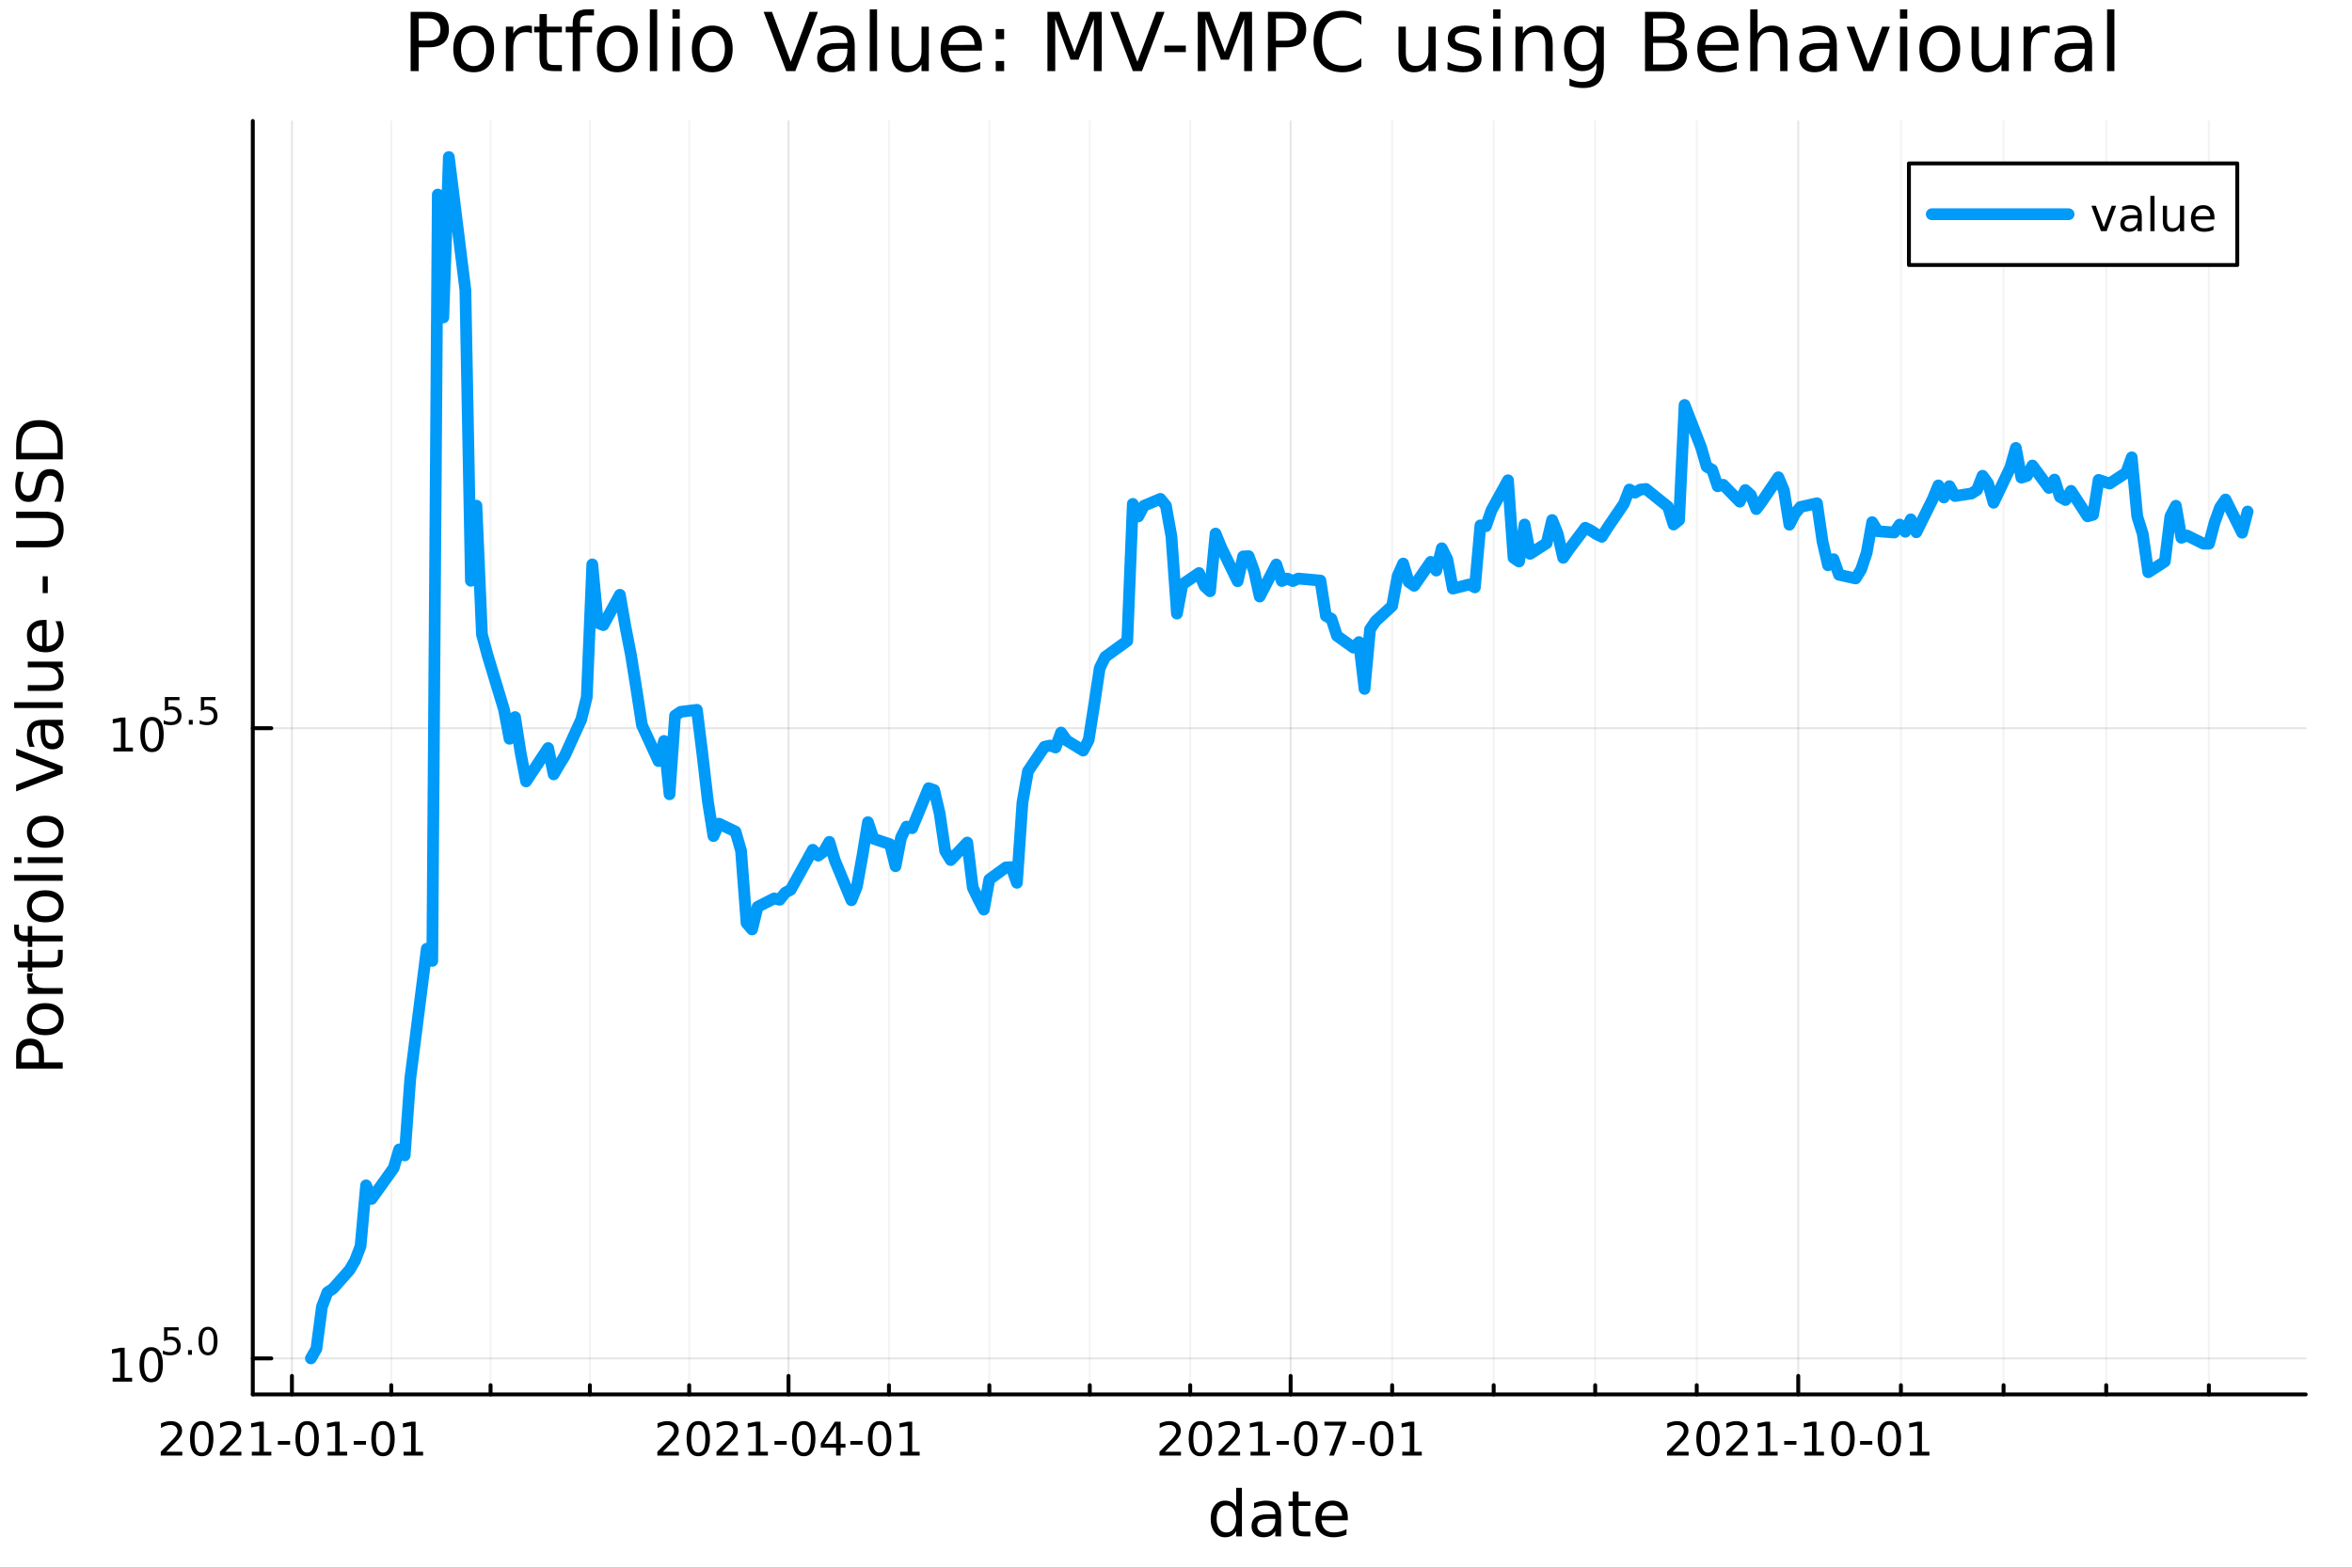 <?xml version="1.0" encoding="utf-8"?>
<svg xmlns="http://www.w3.org/2000/svg" xmlns:xlink="http://www.w3.org/1999/xlink" width="600" height="400" viewBox="0 0 2400 1600">
<rect x="0" y="0" width="2400" height="1600" fill="#333333" stroke="none"/>
<defs>
  <clipPath id="clip870">
    <rect x="0" y="0" width="2400" height="1600"/>
  </clipPath>
</defs>
<path clip-path="url(#clip870)" d="M0 1600 L2400 1600 L2400 0 L0 0  Z" fill="#ffffff" fill-rule="evenodd" fill-opacity="1"/>
<defs>
  <clipPath id="clip871">
    <rect x="480" y="0" width="1681" height="1600"/>
  </clipPath>
</defs>
<path clip-path="url(#clip870)" d="M257.955 1423.18 L2352.76 1423.18 L2352.76 123.472 L257.955 123.472  Z" fill="#ffffff" fill-rule="evenodd" fill-opacity="1"/>
<defs>
  <clipPath id="clip872">
    <rect x="257" y="123" width="2096" height="1301"/>
  </clipPath>
</defs>
<polyline clip-path="url(#clip872)" style="stroke:#000000; stroke-linecap:round; stroke-linejoin:round; stroke-width:2; stroke-opacity:0.1; fill:none" points="297.888,1423.18 297.888,123.472 "/>
<polyline clip-path="url(#clip872)" style="stroke:#000000; stroke-linecap:round; stroke-linejoin:round; stroke-width:2; stroke-opacity:0.1; fill:none" points="804.613,1423.18 804.613,123.472 "/>
<polyline clip-path="url(#clip872)" style="stroke:#000000; stroke-linecap:round; stroke-linejoin:round; stroke-width:2; stroke-opacity:0.1; fill:none" points="1316.97,1423.18 1316.97,123.472 "/>
<polyline clip-path="url(#clip872)" style="stroke:#000000; stroke-linecap:round; stroke-linejoin:round; stroke-width:2; stroke-opacity:0.1; fill:none" points="1834.95,1423.18 1834.95,123.472 "/>
<polyline clip-path="url(#clip872)" style="stroke:#000000; stroke-linecap:round; stroke-linejoin:round; stroke-width:2; stroke-opacity:0.05; fill:none" points="399.233,1423.18 399.233,123.472 "/>
<polyline clip-path="url(#clip872)" style="stroke:#000000; stroke-linecap:round; stroke-linejoin:round; stroke-width:2; stroke-opacity:0.05; fill:none" points="500.578,1423.18 500.578,123.472 "/>
<polyline clip-path="url(#clip872)" style="stroke:#000000; stroke-linecap:round; stroke-linejoin:round; stroke-width:2; stroke-opacity:0.05; fill:none" points="601.923,1423.18 601.923,123.472 "/>
<polyline clip-path="url(#clip872)" style="stroke:#000000; stroke-linecap:round; stroke-linejoin:round; stroke-width:2; stroke-opacity:0.05; fill:none" points="703.268,1423.18 703.268,123.472 "/>
<polyline clip-path="url(#clip872)" style="stroke:#000000; stroke-linecap:round; stroke-linejoin:round; stroke-width:2; stroke-opacity:0.05; fill:none" points="907.084,1423.18 907.084,123.472 "/>
<polyline clip-path="url(#clip872)" style="stroke:#000000; stroke-linecap:round; stroke-linejoin:round; stroke-width:2; stroke-opacity:0.05; fill:none" points="1009.55,1423.18 1009.55,123.472 "/>
<polyline clip-path="url(#clip872)" style="stroke:#000000; stroke-linecap:round; stroke-linejoin:round; stroke-width:2; stroke-opacity:0.05; fill:none" points="1112.03,1423.18 1112.03,123.472 "/>
<polyline clip-path="url(#clip872)" style="stroke:#000000; stroke-linecap:round; stroke-linejoin:round; stroke-width:2; stroke-opacity:0.05; fill:none" points="1214.5,1423.18 1214.5,123.472 "/>
<polyline clip-path="url(#clip872)" style="stroke:#000000; stroke-linecap:round; stroke-linejoin:round; stroke-width:2; stroke-opacity:0.05; fill:none" points="1420.56,1423.18 1420.56,123.472 "/>
<polyline clip-path="url(#clip872)" style="stroke:#000000; stroke-linecap:round; stroke-linejoin:round; stroke-width:2; stroke-opacity:0.05; fill:none" points="1524.16,1423.18 1524.16,123.472 "/>
<polyline clip-path="url(#clip872)" style="stroke:#000000; stroke-linecap:round; stroke-linejoin:round; stroke-width:2; stroke-opacity:0.05; fill:none" points="1627.76,1423.18 1627.76,123.472 "/>
<polyline clip-path="url(#clip872)" style="stroke:#000000; stroke-linecap:round; stroke-linejoin:round; stroke-width:2; stroke-opacity:0.05; fill:none" points="1731.36,1423.18 1731.36,123.472 "/>
<polyline clip-path="url(#clip872)" style="stroke:#000000; stroke-linecap:round; stroke-linejoin:round; stroke-width:2; stroke-opacity:0.05; fill:none" points="1939.7,1423.18 1939.7,123.472 "/>
<polyline clip-path="url(#clip872)" style="stroke:#000000; stroke-linecap:round; stroke-linejoin:round; stroke-width:2; stroke-opacity:0.05; fill:none" points="2044.45,1423.18 2044.45,123.472 "/>
<polyline clip-path="url(#clip872)" style="stroke:#000000; stroke-linecap:round; stroke-linejoin:round; stroke-width:2; stroke-opacity:0.05; fill:none" points="2149.2,1423.18 2149.2,123.472 "/>
<polyline clip-path="url(#clip872)" style="stroke:#000000; stroke-linecap:round; stroke-linejoin:round; stroke-width:2; stroke-opacity:0.05; fill:none" points="2253.95,1423.18 2253.95,123.472 "/>
<polyline clip-path="url(#clip870)" style="stroke:#000000; stroke-linecap:round; stroke-linejoin:round; stroke-width:4; stroke-opacity:1; fill:none" points="257.955,1423.18 2352.76,1423.18 "/>
<polyline clip-path="url(#clip870)" style="stroke:#000000; stroke-linecap:round; stroke-linejoin:round; stroke-width:4; stroke-opacity:1; fill:none" points="297.888,1423.18 297.888,1404.28 "/>
<polyline clip-path="url(#clip870)" style="stroke:#000000; stroke-linecap:round; stroke-linejoin:round; stroke-width:4; stroke-opacity:1; fill:none" points="804.613,1423.18 804.613,1404.28 "/>
<polyline clip-path="url(#clip870)" style="stroke:#000000; stroke-linecap:round; stroke-linejoin:round; stroke-width:4; stroke-opacity:1; fill:none" points="1316.97,1423.18 1316.97,1404.28 "/>
<polyline clip-path="url(#clip870)" style="stroke:#000000; stroke-linecap:round; stroke-linejoin:round; stroke-width:4; stroke-opacity:1; fill:none" points="1834.95,1423.18 1834.95,1404.28 "/>
<polyline clip-path="url(#clip870)" style="stroke:#000000; stroke-linecap:round; stroke-linejoin:round; stroke-width:4; stroke-opacity:1; fill:none" points="399.233,1423.18 399.233,1413.73 "/>
<polyline clip-path="url(#clip870)" style="stroke:#000000; stroke-linecap:round; stroke-linejoin:round; stroke-width:4; stroke-opacity:1; fill:none" points="500.578,1423.18 500.578,1413.73 "/>
<polyline clip-path="url(#clip870)" style="stroke:#000000; stroke-linecap:round; stroke-linejoin:round; stroke-width:4; stroke-opacity:1; fill:none" points="601.923,1423.18 601.923,1413.73 "/>
<polyline clip-path="url(#clip870)" style="stroke:#000000; stroke-linecap:round; stroke-linejoin:round; stroke-width:4; stroke-opacity:1; fill:none" points="703.268,1423.18 703.268,1413.73 "/>
<polyline clip-path="url(#clip870)" style="stroke:#000000; stroke-linecap:round; stroke-linejoin:round; stroke-width:4; stroke-opacity:1; fill:none" points="907.084,1423.18 907.084,1413.73 "/>
<polyline clip-path="url(#clip870)" style="stroke:#000000; stroke-linecap:round; stroke-linejoin:round; stroke-width:4; stroke-opacity:1; fill:none" points="1009.55,1423.18 1009.55,1413.73 "/>
<polyline clip-path="url(#clip870)" style="stroke:#000000; stroke-linecap:round; stroke-linejoin:round; stroke-width:4; stroke-opacity:1; fill:none" points="1112.03,1423.18 1112.03,1413.73 "/>
<polyline clip-path="url(#clip870)" style="stroke:#000000; stroke-linecap:round; stroke-linejoin:round; stroke-width:4; stroke-opacity:1; fill:none" points="1214.5,1423.18 1214.5,1413.73 "/>
<polyline clip-path="url(#clip870)" style="stroke:#000000; stroke-linecap:round; stroke-linejoin:round; stroke-width:4; stroke-opacity:1; fill:none" points="1420.56,1423.18 1420.56,1413.73 "/>
<polyline clip-path="url(#clip870)" style="stroke:#000000; stroke-linecap:round; stroke-linejoin:round; stroke-width:4; stroke-opacity:1; fill:none" points="1524.16,1423.18 1524.16,1413.73 "/>
<polyline clip-path="url(#clip870)" style="stroke:#000000; stroke-linecap:round; stroke-linejoin:round; stroke-width:4; stroke-opacity:1; fill:none" points="1627.76,1423.18 1627.76,1413.73 "/>
<polyline clip-path="url(#clip870)" style="stroke:#000000; stroke-linecap:round; stroke-linejoin:round; stroke-width:4; stroke-opacity:1; fill:none" points="1731.36,1423.18 1731.36,1413.73 "/>
<polyline clip-path="url(#clip870)" style="stroke:#000000; stroke-linecap:round; stroke-linejoin:round; stroke-width:4; stroke-opacity:1; fill:none" points="1939.7,1423.18 1939.7,1413.73 "/>
<polyline clip-path="url(#clip870)" style="stroke:#000000; stroke-linecap:round; stroke-linejoin:round; stroke-width:4; stroke-opacity:1; fill:none" points="2044.45,1423.18 2044.45,1413.73 "/>
<polyline clip-path="url(#clip870)" style="stroke:#000000; stroke-linecap:round; stroke-linejoin:round; stroke-width:4; stroke-opacity:1; fill:none" points="2149.2,1423.18 2149.2,1413.73 "/>
<polyline clip-path="url(#clip870)" style="stroke:#000000; stroke-linecap:round; stroke-linejoin:round; stroke-width:4; stroke-opacity:1; fill:none" points="2253.95,1423.18 2253.95,1413.73 "/>
<path clip-path="url(#clip870)" d="M169.682 1481.64 L186.002 1481.64 L186.002 1485.58 L164.057 1485.58 L164.057 1481.64 Q166.719 1478.89 171.303 1474.26 Q175.909 1469.61 177.09 1468.27 Q179.335 1465.74 180.215 1464.01 Q181.117 1462.25 181.117 1460.56 Q181.117 1457.8 179.173 1456.07 Q177.252 1454.33 174.15 1454.33 Q171.951 1454.33 169.497 1455.09 Q167.067 1455.86 164.289 1457.41 L164.289 1452.69 Q167.113 1451.55 169.567 1450.97 Q172.02 1450.39 174.057 1450.39 Q179.428 1450.39 182.622 1453.08 Q185.816 1455.77 185.816 1460.26 Q185.816 1462.39 185.006 1464.31 Q184.219 1466.2 182.113 1468.8 Q181.534 1469.47 178.432 1472.69 Q175.33 1475.88 169.682 1481.64 Z" fill="#000000" fill-rule="nonzero" fill-opacity="1" /><path clip-path="url(#clip870)" d="M205.816 1454.1 Q202.205 1454.1 200.377 1457.66 Q198.571 1461.2 198.571 1468.33 Q198.571 1475.44 200.377 1479.01 Q202.205 1482.55 205.816 1482.55 Q209.451 1482.55 211.256 1479.01 Q213.085 1475.44 213.085 1468.33 Q213.085 1461.2 211.256 1457.66 Q209.451 1454.1 205.816 1454.1 M205.816 1450.39 Q211.627 1450.39 214.682 1455 Q217.761 1459.58 217.761 1468.33 Q217.761 1477.06 214.682 1481.67 Q211.627 1486.25 205.816 1486.25 Q200.006 1486.25 196.928 1481.67 Q193.872 1477.06 193.872 1468.33 Q193.872 1459.58 196.928 1455 Q200.006 1450.39 205.816 1450.39 Z" fill="#000000" fill-rule="nonzero" fill-opacity="1" /><path clip-path="url(#clip870)" d="M230.006 1481.64 L246.325 1481.64 L246.325 1485.58 L224.381 1485.58 L224.381 1481.64 Q227.043 1478.89 231.626 1474.26 Q236.233 1469.61 237.413 1468.27 Q239.659 1465.74 240.538 1464.01 Q241.441 1462.25 241.441 1460.56 Q241.441 1457.8 239.497 1456.07 Q237.575 1454.33 234.474 1454.33 Q232.275 1454.33 229.821 1455.09 Q227.39 1455.86 224.613 1457.41 L224.613 1452.69 Q227.437 1451.55 229.89 1450.97 Q232.344 1450.39 234.381 1450.39 Q239.751 1450.39 242.946 1453.08 Q246.14 1455.77 246.14 1460.26 Q246.14 1462.39 245.33 1464.31 Q244.543 1466.2 242.437 1468.8 Q241.858 1469.47 238.756 1472.69 Q235.654 1475.88 230.006 1481.64 Z" fill="#000000" fill-rule="nonzero" fill-opacity="1" /><path clip-path="url(#clip870)" d="M256.95 1481.64 L264.589 1481.64 L264.589 1455.28 L256.279 1456.95 L256.279 1452.69 L264.543 1451.02 L269.219 1451.02 L269.219 1481.64 L276.858 1481.64 L276.858 1485.58 L256.95 1485.58 L256.95 1481.64 Z" fill="#000000" fill-rule="nonzero" fill-opacity="1" /><path clip-path="url(#clip870)" d="M283.547 1470.7 L296.024 1470.7 L296.024 1474.49 L283.547 1474.49 L283.547 1470.7 Z" fill="#000000" fill-rule="nonzero" fill-opacity="1" /><path clip-path="url(#clip870)" d="M313.408 1454.1 Q309.797 1454.1 307.969 1457.66 Q306.163 1461.2 306.163 1468.33 Q306.163 1475.44 307.969 1479.01 Q309.797 1482.55 313.408 1482.55 Q317.043 1482.55 318.848 1479.01 Q320.677 1475.44 320.677 1468.33 Q320.677 1461.2 318.848 1457.66 Q317.043 1454.1 313.408 1454.1 M313.408 1450.39 Q319.219 1450.39 322.274 1455 Q325.353 1459.58 325.353 1468.33 Q325.353 1477.06 322.274 1481.67 Q319.219 1486.25 313.408 1486.25 Q307.598 1486.25 304.52 1481.67 Q301.464 1477.06 301.464 1468.33 Q301.464 1459.58 304.52 1455 Q307.598 1450.39 313.408 1450.39 Z" fill="#000000" fill-rule="nonzero" fill-opacity="1" /><path clip-path="url(#clip870)" d="M334.38 1481.64 L342.019 1481.64 L342.019 1455.28 L333.709 1456.95 L333.709 1452.69 L341.973 1451.02 L346.649 1451.02 L346.649 1481.64 L354.288 1481.64 L354.288 1485.58 L334.38 1485.58 L334.38 1481.64 Z" fill="#000000" fill-rule="nonzero" fill-opacity="1" /><path clip-path="url(#clip870)" d="M360.978 1470.7 L373.454 1470.7 L373.454 1474.49 L360.978 1474.49 L360.978 1470.7 Z" fill="#000000" fill-rule="nonzero" fill-opacity="1" /><path clip-path="url(#clip870)" d="M390.839 1454.1 Q387.227 1454.1 385.399 1457.66 Q383.593 1461.2 383.593 1468.33 Q383.593 1475.44 385.399 1479.01 Q387.227 1482.55 390.839 1482.55 Q394.473 1482.55 396.278 1479.01 Q398.107 1475.44 398.107 1468.33 Q398.107 1461.2 396.278 1457.66 Q394.473 1454.1 390.839 1454.1 M390.839 1450.39 Q396.649 1450.39 399.704 1455 Q402.783 1459.58 402.783 1468.33 Q402.783 1477.06 399.704 1481.67 Q396.649 1486.25 390.839 1486.25 Q385.028 1486.25 381.95 1481.67 Q378.894 1477.06 378.894 1468.33 Q378.894 1459.58 381.95 1455 Q385.028 1450.39 390.839 1450.39 Z" fill="#000000" fill-rule="nonzero" fill-opacity="1" /><path clip-path="url(#clip870)" d="M411.811 1481.64 L419.449 1481.64 L419.449 1455.28 L411.139 1456.95 L411.139 1452.69 L419.403 1451.02 L424.079 1451.02 L424.079 1481.64 L431.718 1481.64 L431.718 1485.58 L411.811 1485.58 L411.811 1481.64 Z" fill="#000000" fill-rule="nonzero" fill-opacity="1" /><path clip-path="url(#clip870)" d="M676.407 1481.64 L692.727 1481.64 L692.727 1485.58 L670.782 1485.58 L670.782 1481.64 Q673.444 1478.89 678.028 1474.26 Q682.634 1469.61 683.815 1468.27 Q686.06 1465.74 686.94 1464.01 Q687.842 1462.25 687.842 1460.56 Q687.842 1457.8 685.898 1456.07 Q683.977 1454.33 680.875 1454.33 Q678.676 1454.33 676.222 1455.09 Q673.792 1455.86 671.014 1457.41 L671.014 1452.69 Q673.838 1451.55 676.292 1450.97 Q678.745 1450.39 680.782 1450.39 Q686.153 1450.39 689.347 1453.08 Q692.541 1455.77 692.541 1460.26 Q692.541 1462.39 691.731 1464.31 Q690.944 1466.2 688.838 1468.8 Q688.259 1469.47 685.157 1472.69 Q682.055 1475.88 676.407 1481.64 Z" fill="#000000" fill-rule="nonzero" fill-opacity="1" /><path clip-path="url(#clip870)" d="M712.541 1454.1 Q708.93 1454.1 707.102 1457.66 Q705.296 1461.2 705.296 1468.33 Q705.296 1475.44 707.102 1479.01 Q708.93 1482.55 712.541 1482.55 Q716.176 1482.55 717.981 1479.01 Q719.81 1475.44 719.81 1468.33 Q719.81 1461.2 717.981 1457.66 Q716.176 1454.1 712.541 1454.1 M712.541 1450.39 Q718.351 1450.39 721.407 1455 Q724.486 1459.58 724.486 1468.33 Q724.486 1477.06 721.407 1481.67 Q718.351 1486.25 712.541 1486.25 Q706.731 1486.25 703.652 1481.67 Q700.597 1477.06 700.597 1468.33 Q700.597 1459.58 703.652 1455 Q706.731 1450.39 712.541 1450.39 Z" fill="#000000" fill-rule="nonzero" fill-opacity="1" /><path clip-path="url(#clip870)" d="M736.731 1481.64 L753.05 1481.64 L753.05 1485.58 L731.106 1485.58 L731.106 1481.64 Q733.768 1478.89 738.351 1474.26 Q742.958 1469.61 744.138 1468.27 Q746.384 1465.74 747.263 1464.01 Q748.166 1462.25 748.166 1460.56 Q748.166 1457.8 746.222 1456.07 Q744.3 1454.33 741.199 1454.33 Q739 1454.33 736.546 1455.09 Q734.115 1455.86 731.338 1457.41 L731.338 1452.69 Q734.162 1451.55 736.615 1450.97 Q739.069 1450.39 741.106 1450.39 Q746.476 1450.39 749.671 1453.08 Q752.865 1455.77 752.865 1460.26 Q752.865 1462.39 752.055 1464.31 Q751.268 1466.2 749.162 1468.8 Q748.583 1469.47 745.481 1472.69 Q742.379 1475.88 736.731 1481.64 Z" fill="#000000" fill-rule="nonzero" fill-opacity="1" /><path clip-path="url(#clip870)" d="M763.675 1481.64 L771.314 1481.64 L771.314 1455.28 L763.004 1456.95 L763.004 1452.69 L771.268 1451.02 L775.944 1451.02 L775.944 1481.64 L783.583 1481.64 L783.583 1485.58 L763.675 1485.58 L763.675 1481.64 Z" fill="#000000" fill-rule="nonzero" fill-opacity="1" /><path clip-path="url(#clip870)" d="M790.272 1470.7 L802.749 1470.7 L802.749 1474.49 L790.272 1474.49 L790.272 1470.7 Z" fill="#000000" fill-rule="nonzero" fill-opacity="1" /><path clip-path="url(#clip870)" d="M820.133 1454.1 Q816.522 1454.1 814.694 1457.66 Q812.888 1461.2 812.888 1468.33 Q812.888 1475.44 814.694 1479.01 Q816.522 1482.55 820.133 1482.55 Q823.768 1482.55 825.573 1479.01 Q827.402 1475.44 827.402 1468.33 Q827.402 1461.2 825.573 1457.66 Q823.768 1454.1 820.133 1454.1 M820.133 1450.39 Q825.944 1450.39 828.999 1455 Q832.078 1459.58 832.078 1468.33 Q832.078 1477.06 828.999 1481.67 Q825.944 1486.25 820.133 1486.25 Q814.323 1486.25 811.245 1481.67 Q808.189 1477.06 808.189 1468.33 Q808.189 1459.58 811.245 1455 Q814.323 1450.39 820.133 1450.39 Z" fill="#000000" fill-rule="nonzero" fill-opacity="1" /><path clip-path="url(#clip870)" d="M853.142 1455.09 L841.337 1473.54 L853.142 1473.54 L853.142 1455.09 M851.916 1451.02 L857.795 1451.02 L857.795 1473.54 L862.726 1473.54 L862.726 1477.43 L857.795 1477.43 L857.795 1485.58 L853.142 1485.58 L853.142 1477.43 L837.541 1477.43 L837.541 1472.92 L851.916 1451.02 Z" fill="#000000" fill-rule="nonzero" fill-opacity="1" /><path clip-path="url(#clip870)" d="M867.703 1470.7 L880.179 1470.7 L880.179 1474.49 L867.703 1474.49 L867.703 1470.7 Z" fill="#000000" fill-rule="nonzero" fill-opacity="1" /><path clip-path="url(#clip870)" d="M897.563 1454.1 Q893.952 1454.1 892.124 1457.66 Q890.318 1461.2 890.318 1468.33 Q890.318 1475.44 892.124 1479.01 Q893.952 1482.55 897.563 1482.55 Q901.198 1482.55 903.003 1479.01 Q904.832 1475.44 904.832 1468.33 Q904.832 1461.2 903.003 1457.66 Q901.198 1454.1 897.563 1454.1 M897.563 1450.39 Q903.374 1450.39 906.429 1455 Q909.508 1459.58 909.508 1468.33 Q909.508 1477.06 906.429 1481.67 Q903.374 1486.25 897.563 1486.25 Q891.753 1486.25 888.675 1481.67 Q885.619 1477.06 885.619 1468.33 Q885.619 1459.58 888.675 1455 Q891.753 1450.39 897.563 1450.39 Z" fill="#000000" fill-rule="nonzero" fill-opacity="1" /><path clip-path="url(#clip870)" d="M918.536 1481.64 L926.174 1481.64 L926.174 1455.28 L917.864 1456.95 L917.864 1452.69 L926.128 1451.02 L930.804 1451.02 L930.804 1481.64 L938.443 1481.64 L938.443 1485.58 L918.536 1485.58 L918.536 1481.64 Z" fill="#000000" fill-rule="nonzero" fill-opacity="1" /><path clip-path="url(#clip870)" d="M1188.76 1481.64 L1205.08 1481.64 L1205.08 1485.58 L1183.14 1485.58 L1183.14 1481.64 Q1185.8 1478.89 1190.38 1474.26 Q1194.99 1469.61 1196.17 1468.27 Q1198.42 1465.74 1199.29 1464.01 Q1200.2 1462.25 1200.2 1460.56 Q1200.2 1457.8 1198.25 1456.07 Q1196.33 1454.33 1193.23 1454.33 Q1191.03 1454.33 1188.58 1455.09 Q1186.15 1455.86 1183.37 1457.41 L1183.37 1452.69 Q1186.19 1451.55 1188.65 1450.97 Q1191.1 1450.39 1193.14 1450.39 Q1198.51 1450.39 1201.7 1453.08 Q1204.9 1455.77 1204.9 1460.26 Q1204.9 1462.39 1204.09 1464.31 Q1203.3 1466.2 1201.19 1468.8 Q1200.61 1469.47 1197.51 1472.69 Q1194.41 1475.88 1188.76 1481.64 Z" fill="#000000" fill-rule="nonzero" fill-opacity="1" /><path clip-path="url(#clip870)" d="M1224.9 1454.1 Q1221.29 1454.1 1219.46 1457.66 Q1217.65 1461.2 1217.65 1468.33 Q1217.65 1475.44 1219.46 1479.01 Q1221.29 1482.55 1224.9 1482.55 Q1228.53 1482.55 1230.34 1479.01 Q1232.17 1475.44 1232.17 1468.33 Q1232.17 1461.2 1230.34 1457.66 Q1228.53 1454.1 1224.9 1454.1 M1224.9 1450.39 Q1230.71 1450.39 1233.76 1455 Q1236.84 1459.58 1236.84 1468.33 Q1236.84 1477.06 1233.76 1481.67 Q1230.71 1486.25 1224.9 1486.25 Q1219.09 1486.25 1216.01 1481.67 Q1212.95 1477.06 1212.95 1468.33 Q1212.95 1459.58 1216.01 1455 Q1219.09 1450.39 1224.9 1450.39 Z" fill="#000000" fill-rule="nonzero" fill-opacity="1" /><path clip-path="url(#clip870)" d="M1249.09 1481.64 L1265.41 1481.64 L1265.41 1485.58 L1243.46 1485.58 L1243.46 1481.64 Q1246.12 1478.89 1250.71 1474.26 Q1255.31 1469.61 1256.49 1468.27 Q1258.74 1465.74 1259.62 1464.01 Q1260.52 1462.25 1260.52 1460.56 Q1260.52 1457.8 1258.58 1456.07 Q1256.66 1454.33 1253.55 1454.33 Q1251.35 1454.33 1248.9 1455.09 Q1246.47 1455.86 1243.69 1457.41 L1243.69 1452.69 Q1246.52 1451.55 1248.97 1450.97 Q1251.42 1450.39 1253.46 1450.39 Q1258.83 1450.39 1262.03 1453.08 Q1265.22 1455.77 1265.22 1460.26 Q1265.22 1462.39 1264.41 1464.31 Q1263.62 1466.2 1261.52 1468.8 Q1260.94 1469.47 1257.84 1472.69 Q1254.73 1475.88 1249.09 1481.64 Z" fill="#000000" fill-rule="nonzero" fill-opacity="1" /><path clip-path="url(#clip870)" d="M1276.03 1481.64 L1283.67 1481.64 L1283.67 1455.28 L1275.36 1456.95 L1275.36 1452.69 L1283.62 1451.02 L1288.3 1451.02 L1288.3 1481.64 L1295.94 1481.64 L1295.94 1485.58 L1276.03 1485.58 L1276.03 1481.64 Z" fill="#000000" fill-rule="nonzero" fill-opacity="1" /><path clip-path="url(#clip870)" d="M1302.63 1470.7 L1315.1 1470.7 L1315.1 1474.49 L1302.63 1474.49 L1302.63 1470.7 Z" fill="#000000" fill-rule="nonzero" fill-opacity="1" /><path clip-path="url(#clip870)" d="M1332.49 1454.1 Q1328.88 1454.1 1327.05 1457.66 Q1325.24 1461.2 1325.24 1468.33 Q1325.24 1475.44 1327.05 1479.01 Q1328.88 1482.55 1332.49 1482.55 Q1336.12 1482.55 1337.93 1479.01 Q1339.76 1475.44 1339.76 1468.33 Q1339.76 1461.2 1337.93 1457.66 Q1336.12 1454.1 1332.49 1454.1 M1332.49 1450.39 Q1338.3 1450.39 1341.35 1455 Q1344.43 1459.58 1344.43 1468.33 Q1344.43 1477.06 1341.35 1481.67 Q1338.3 1486.25 1332.49 1486.25 Q1326.68 1486.25 1323.6 1481.67 Q1320.54 1477.06 1320.54 1468.33 Q1320.54 1459.58 1323.6 1455 Q1326.68 1450.39 1332.49 1450.39 Z" fill="#000000" fill-rule="nonzero" fill-opacity="1" /><path clip-path="url(#clip870)" d="M1351.47 1451.02 L1373.69 1451.02 L1373.69 1453.01 L1361.15 1485.58 L1356.26 1485.58 L1368.07 1454.96 L1351.47 1454.96 L1351.47 1451.02 Z" fill="#000000" fill-rule="nonzero" fill-opacity="1" /><path clip-path="url(#clip870)" d="M1380.06 1470.7 L1392.53 1470.7 L1392.53 1474.49 L1380.06 1474.49 L1380.06 1470.7 Z" fill="#000000" fill-rule="nonzero" fill-opacity="1" /><path clip-path="url(#clip870)" d="M1409.92 1454.1 Q1406.31 1454.1 1404.48 1457.66 Q1402.67 1461.2 1402.67 1468.33 Q1402.67 1475.44 1404.48 1479.01 Q1406.31 1482.55 1409.92 1482.55 Q1413.55 1482.55 1415.36 1479.01 Q1417.19 1475.44 1417.19 1468.33 Q1417.19 1461.2 1415.36 1457.66 Q1413.55 1454.1 1409.92 1454.1 M1409.92 1450.39 Q1415.73 1450.39 1418.78 1455 Q1421.86 1459.58 1421.86 1468.33 Q1421.86 1477.06 1418.78 1481.67 Q1415.73 1486.25 1409.92 1486.25 Q1404.11 1486.25 1401.03 1481.67 Q1397.97 1477.06 1397.97 1468.33 Q1397.97 1459.58 1401.03 1455 Q1404.11 1450.39 1409.92 1450.39 Z" fill="#000000" fill-rule="nonzero" fill-opacity="1" /><path clip-path="url(#clip870)" d="M1430.89 1481.64 L1438.53 1481.64 L1438.53 1455.28 L1430.22 1456.95 L1430.22 1452.69 L1438.48 1451.02 L1443.16 1451.02 L1443.16 1481.64 L1450.8 1481.64 L1450.8 1485.58 L1430.89 1485.58 L1430.89 1481.64 Z" fill="#000000" fill-rule="nonzero" fill-opacity="1" /><path clip-path="url(#clip870)" d="M1706.75 1481.64 L1723.07 1481.64 L1723.07 1485.58 L1701.12 1485.58 L1701.12 1481.64 Q1703.79 1478.89 1708.37 1474.26 Q1712.97 1469.61 1714.16 1468.27 Q1716.4 1465.74 1717.28 1464.01 Q1718.18 1462.25 1718.18 1460.56 Q1718.18 1457.8 1716.24 1456.07 Q1714.32 1454.33 1711.22 1454.33 Q1709.02 1454.33 1706.56 1455.09 Q1704.13 1455.86 1701.35 1457.41 L1701.35 1452.69 Q1704.18 1451.55 1706.63 1450.97 Q1709.09 1450.39 1711.12 1450.39 Q1716.49 1450.39 1719.69 1453.08 Q1722.88 1455.77 1722.88 1460.26 Q1722.88 1462.39 1722.07 1464.31 Q1721.28 1466.2 1719.18 1468.8 Q1718.6 1469.47 1715.5 1472.69 Q1712.4 1475.88 1706.75 1481.64 Z" fill="#000000" fill-rule="nonzero" fill-opacity="1" /><path clip-path="url(#clip870)" d="M1742.88 1454.1 Q1739.27 1454.1 1737.44 1457.66 Q1735.64 1461.2 1735.64 1468.33 Q1735.64 1475.44 1737.44 1479.01 Q1739.27 1482.55 1742.88 1482.55 Q1746.52 1482.55 1748.32 1479.01 Q1750.15 1475.44 1750.15 1468.33 Q1750.15 1461.2 1748.32 1457.66 Q1746.52 1454.1 1742.88 1454.1 M1742.88 1450.39 Q1748.69 1450.39 1751.75 1455 Q1754.83 1459.58 1754.83 1468.33 Q1754.83 1477.06 1751.75 1481.67 Q1748.69 1486.25 1742.88 1486.25 Q1737.07 1486.25 1733.99 1481.67 Q1730.94 1477.06 1730.94 1468.33 Q1730.94 1459.58 1733.99 1455 Q1737.07 1450.39 1742.88 1450.39 Z" fill="#000000" fill-rule="nonzero" fill-opacity="1" /><path clip-path="url(#clip870)" d="M1767.07 1481.64 L1783.39 1481.64 L1783.39 1485.58 L1761.45 1485.58 L1761.45 1481.64 Q1764.11 1478.89 1768.69 1474.26 Q1773.3 1469.61 1774.48 1468.27 Q1776.72 1465.74 1777.6 1464.01 Q1778.51 1462.25 1778.51 1460.56 Q1778.51 1457.8 1776.56 1456.07 Q1774.64 1454.33 1771.54 1454.33 Q1769.34 1454.33 1766.89 1455.09 Q1764.46 1455.86 1761.68 1457.41 L1761.68 1452.69 Q1764.5 1451.55 1766.96 1450.97 Q1769.41 1450.39 1771.45 1450.39 Q1776.82 1450.39 1780.01 1453.08 Q1783.21 1455.77 1783.21 1460.26 Q1783.21 1462.39 1782.4 1464.31 Q1781.61 1466.2 1779.5 1468.8 Q1778.92 1469.47 1775.82 1472.69 Q1772.72 1475.88 1767.07 1481.64 Z" fill="#000000" fill-rule="nonzero" fill-opacity="1" /><path clip-path="url(#clip870)" d="M1794.02 1481.64 L1801.65 1481.64 L1801.65 1455.28 L1793.34 1456.95 L1793.34 1452.69 L1801.61 1451.02 L1806.28 1451.02 L1806.28 1481.64 L1813.92 1481.64 L1813.92 1485.58 L1794.02 1485.58 L1794.02 1481.64 Z" fill="#000000" fill-rule="nonzero" fill-opacity="1" /><path clip-path="url(#clip870)" d="M1820.61 1470.7 L1833.09 1470.7 L1833.09 1474.49 L1820.61 1474.49 L1820.61 1470.7 Z" fill="#000000" fill-rule="nonzero" fill-opacity="1" /><path clip-path="url(#clip870)" d="M1841.28 1481.64 L1848.92 1481.64 L1848.92 1455.28 L1840.61 1456.95 L1840.61 1452.69 L1848.88 1451.02 L1853.55 1451.02 L1853.55 1481.64 L1861.19 1481.64 L1861.19 1485.58 L1841.28 1485.58 L1841.28 1481.64 Z" fill="#000000" fill-rule="nonzero" fill-opacity="1" /><path clip-path="url(#clip870)" d="M1880.64 1454.1 Q1877.02 1454.1 1875.2 1457.66 Q1873.39 1461.2 1873.39 1468.33 Q1873.39 1475.44 1875.2 1479.01 Q1877.02 1482.55 1880.64 1482.55 Q1884.27 1482.55 1886.08 1479.01 Q1887.9 1475.44 1887.9 1468.33 Q1887.9 1461.2 1886.08 1457.66 Q1884.27 1454.1 1880.64 1454.1 M1880.64 1450.39 Q1886.45 1450.39 1889.5 1455 Q1892.58 1459.58 1892.58 1468.33 Q1892.58 1477.06 1889.5 1481.67 Q1886.45 1486.25 1880.64 1486.25 Q1874.83 1486.25 1871.75 1481.67 Q1868.69 1477.06 1868.69 1468.33 Q1868.69 1459.58 1871.75 1455 Q1874.83 1450.39 1880.64 1450.39 Z" fill="#000000" fill-rule="nonzero" fill-opacity="1" /><path clip-path="url(#clip870)" d="M1898.04 1470.7 L1910.52 1470.7 L1910.52 1474.49 L1898.04 1474.49 L1898.04 1470.7 Z" fill="#000000" fill-rule="nonzero" fill-opacity="1" /><path clip-path="url(#clip870)" d="M1927.9 1454.1 Q1924.29 1454.1 1922.46 1457.66 Q1920.66 1461.2 1920.66 1468.33 Q1920.66 1475.44 1922.46 1479.01 Q1924.29 1482.55 1927.9 1482.55 Q1931.54 1482.55 1933.34 1479.01 Q1935.17 1475.44 1935.17 1468.33 Q1935.17 1461.2 1933.34 1457.66 Q1931.54 1454.1 1927.9 1454.1 M1927.9 1450.39 Q1933.71 1450.39 1936.77 1455 Q1939.85 1459.58 1939.85 1468.33 Q1939.85 1477.06 1936.77 1481.67 Q1933.71 1486.25 1927.9 1486.25 Q1922.09 1486.25 1919.02 1481.67 Q1915.96 1477.06 1915.96 1468.33 Q1915.96 1459.58 1919.02 1455 Q1922.09 1450.39 1927.9 1450.39 Z" fill="#000000" fill-rule="nonzero" fill-opacity="1" /><path clip-path="url(#clip870)" d="M1948.88 1481.64 L1956.52 1481.64 L1956.52 1455.28 L1948.21 1456.95 L1948.21 1452.69 L1956.47 1451.02 L1961.14 1451.02 L1961.14 1481.64 L1968.78 1481.64 L1968.78 1485.58 L1948.88 1485.58 L1948.88 1481.64 Z" fill="#000000" fill-rule="nonzero" fill-opacity="1" /><path clip-path="url(#clip870)" d="M1261.4 1537.81 L1261.4 1518.52 L1267.26 1518.52 L1267.26 1568.04 L1261.4 1568.04 L1261.4 1562.7 Q1259.55 1565.88 1256.72 1567.44 Q1253.92 1568.97 1249.97 1568.97 Q1243.51 1568.97 1239.44 1563.81 Q1235.4 1558.65 1235.4 1550.25 Q1235.4 1541.85 1239.44 1536.69 Q1243.51 1531.54 1249.97 1531.54 Q1253.92 1531.54 1256.72 1533.1 Q1259.55 1534.62 1261.4 1537.81 M1241.44 1550.25 Q1241.44 1556.71 1244.09 1560.4 Q1246.76 1564.07 1251.41 1564.07 Q1256.05 1564.07 1258.73 1560.4 Q1261.4 1556.71 1261.4 1550.25 Q1261.4 1543.79 1258.73 1540.13 Q1256.05 1536.44 1251.41 1536.44 Q1246.76 1536.44 1244.09 1540.13 Q1241.44 1543.79 1241.44 1550.25 Z" fill="#000000" fill-rule="nonzero" fill-opacity="1" /><path clip-path="url(#clip870)" d="M1295.52 1550.12 Q1288.42 1550.12 1285.69 1551.75 Q1282.95 1553.37 1282.95 1557.29 Q1282.95 1560.4 1284.99 1562.25 Q1287.05 1564.07 1290.59 1564.07 Q1295.46 1564.07 1298.38 1560.63 Q1301.35 1557.16 1301.35 1551.43 L1301.35 1550.12 L1295.52 1550.12 M1307.2 1547.71 L1307.2 1568.04 L1301.35 1568.04 L1301.35 1562.63 Q1299.34 1565.88 1296.35 1567.44 Q1293.36 1568.97 1289.03 1568.97 Q1283.55 1568.97 1280.31 1565.91 Q1277.09 1562.82 1277.09 1557.67 Q1277.09 1551.65 1281.1 1548.6 Q1285.14 1545.54 1293.13 1545.54 L1301.35 1545.54 L1301.35 1544.97 Q1301.35 1540.93 1298.67 1538.73 Q1296.03 1536.5 1291.22 1536.5 Q1288.17 1536.5 1285.27 1537.23 Q1282.38 1537.97 1279.7 1539.43 L1279.7 1534.02 Q1282.92 1532.78 1285.94 1532.17 Q1288.96 1531.54 1291.83 1531.54 Q1299.56 1531.54 1303.38 1535.55 Q1307.2 1539.56 1307.2 1547.71 Z" fill="#000000" fill-rule="nonzero" fill-opacity="1" /><path clip-path="url(#clip870)" d="M1325.06 1522.27 L1325.06 1532.4 L1337.12 1532.4 L1337.12 1536.95 L1325.06 1536.95 L1325.06 1556.3 Q1325.06 1560.66 1326.23 1561.9 Q1327.44 1563.14 1331.1 1563.14 L1337.12 1563.14 L1337.12 1568.04 L1331.1 1568.04 Q1324.33 1568.04 1321.75 1565.53 Q1319.17 1562.98 1319.17 1556.3 L1319.17 1536.95 L1314.87 1536.95 L1314.87 1532.4 L1319.17 1532.4 L1319.17 1522.27 L1325.06 1522.27 Z" fill="#000000" fill-rule="nonzero" fill-opacity="1" /><path clip-path="url(#clip870)" d="M1375.31 1548.76 L1375.31 1551.62 L1348.39 1551.62 Q1348.77 1557.67 1352.02 1560.85 Q1355.29 1564 1361.12 1564 Q1364.49 1564 1367.64 1563.17 Q1370.83 1562.35 1373.95 1560.69 L1373.95 1566.23 Q1370.79 1567.57 1367.48 1568.27 Q1364.17 1568.97 1360.77 1568.97 Q1352.24 1568.97 1347.24 1564 Q1342.28 1559.04 1342.28 1550.57 Q1342.28 1541.82 1346.99 1536.69 Q1351.73 1531.54 1359.75 1531.54 Q1366.94 1531.54 1371.11 1536.18 Q1375.31 1540.8 1375.31 1548.76 M1369.46 1547.04 Q1369.39 1542.23 1366.75 1539.37 Q1364.14 1536.5 1359.81 1536.5 Q1354.91 1536.5 1351.95 1539.27 Q1349.02 1542.04 1348.58 1547.07 L1369.46 1547.04 Z" fill="#000000" fill-rule="nonzero" fill-opacity="1" /><polyline clip-path="url(#clip872)" style="stroke:#000000; stroke-linecap:round; stroke-linejoin:round; stroke-width:2; stroke-opacity:0.1; fill:none" points="257.955,1386.4 2352.76,1386.4 "/>
<polyline clip-path="url(#clip872)" style="stroke:#000000; stroke-linecap:round; stroke-linejoin:round; stroke-width:2; stroke-opacity:0.1; fill:none" points="257.955,743.203 2352.76,743.203 "/>
<polyline clip-path="url(#clip870)" style="stroke:#000000; stroke-linecap:round; stroke-linejoin:round; stroke-width:4; stroke-opacity:1; fill:none" points="257.955,1423.18 257.955,123.472 "/>
<polyline clip-path="url(#clip870)" style="stroke:#000000; stroke-linecap:round; stroke-linejoin:round; stroke-width:4; stroke-opacity:1; fill:none" points="257.955,1386.4 276.853,1386.4 "/>
<polyline clip-path="url(#clip870)" style="stroke:#000000; stroke-linecap:round; stroke-linejoin:round; stroke-width:4; stroke-opacity:1; fill:none" points="257.955,743.203 276.853,743.203 "/>
<path clip-path="url(#clip870)" d="M114.931 1406.19 L122.57 1406.19 L122.57 1379.82 L114.26 1381.49 L114.26 1377.23 L122.524 1375.56 L127.2 1375.56 L127.2 1406.19 L134.839 1406.19 L134.839 1410.12 L114.931 1410.12 L114.931 1406.19 Z" fill="#000000" fill-rule="nonzero" fill-opacity="1" /><path clip-path="url(#clip870)" d="M154.283 1378.64 Q150.672 1378.64 148.843 1382.21 Q147.038 1385.75 147.038 1392.88 Q147.038 1399.98 148.843 1403.55 Q150.672 1407.09 154.283 1407.09 Q157.917 1407.09 159.723 1403.55 Q161.552 1399.98 161.552 1392.88 Q161.552 1385.75 159.723 1382.21 Q157.917 1378.64 154.283 1378.64 M154.283 1374.94 Q160.093 1374.94 163.149 1379.54 Q166.227 1384.13 166.227 1392.88 Q166.227 1401.6 163.149 1406.21 Q160.093 1410.79 154.283 1410.79 Q148.473 1410.79 145.394 1406.21 Q142.339 1401.6 142.339 1392.88 Q142.339 1384.13 145.394 1379.54 Q148.473 1374.94 154.283 1374.94 Z" fill="#000000" fill-rule="nonzero" fill-opacity="1" /><path clip-path="url(#clip870)" d="M167.412 1354.63 L182.327 1354.63 L182.327 1357.83 L170.892 1357.83 L170.892 1364.71 Q171.719 1364.43 172.547 1364.3 Q173.374 1364.15 174.202 1364.15 Q178.904 1364.15 181.65 1366.73 Q184.396 1369.3 184.396 1373.7 Q184.396 1378.24 181.575 1380.76 Q178.753 1383.26 173.619 1383.26 Q171.851 1383.26 170.008 1382.96 Q168.183 1382.66 166.227 1382.05 L166.227 1378.24 Q167.92 1379.16 169.726 1379.61 Q171.531 1380.06 173.544 1380.06 Q176.797 1380.06 178.697 1378.35 Q180.597 1376.64 180.597 1373.7 Q180.597 1370.77 178.697 1369.06 Q176.797 1367.35 173.544 1367.35 Q172.02 1367.35 170.497 1367.69 Q168.992 1368.02 167.412 1368.74 L167.412 1354.63 Z" fill="#000000" fill-rule="nonzero" fill-opacity="1" /><path clip-path="url(#clip870)" d="M191.881 1377.94 L195.85 1377.94 L195.85 1382.71 L191.881 1382.71 L191.881 1377.94 Z" fill="#000000" fill-rule="nonzero" fill-opacity="1" /><path clip-path="url(#clip870)" d="M212.25 1357.13 Q209.316 1357.13 207.83 1360.03 Q206.363 1362.91 206.363 1368.7 Q206.363 1374.48 207.83 1377.37 Q209.316 1380.25 212.25 1380.25 Q215.203 1380.25 216.67 1377.37 Q218.156 1374.48 218.156 1368.7 Q218.156 1362.91 216.67 1360.03 Q215.203 1357.13 212.25 1357.13 M212.25 1354.13 Q216.971 1354.13 219.453 1357.87 Q221.955 1361.59 221.955 1368.7 Q221.955 1375.79 219.453 1379.53 Q216.971 1383.26 212.25 1383.26 Q207.529 1383.26 205.028 1379.53 Q202.545 1375.79 202.545 1368.7 Q202.545 1361.59 205.028 1357.87 Q207.529 1354.13 212.25 1354.13 Z" fill="#000000" fill-rule="nonzero" fill-opacity="1" /><path clip-path="url(#clip870)" d="M115.74 762.996 L123.379 762.996 L123.379 736.63 L115.069 738.297 L115.069 734.038 L123.333 732.371 L128.009 732.371 L128.009 762.996 L135.647 762.996 L135.647 766.931 L115.74 766.931 L115.74 762.996 Z" fill="#000000" fill-rule="nonzero" fill-opacity="1" /><path clip-path="url(#clip870)" d="M155.092 735.45 Q151.481 735.45 149.652 739.014 Q147.846 742.556 147.846 749.686 Q147.846 756.792 149.652 760.357 Q151.481 763.898 155.092 763.898 Q158.726 763.898 160.532 760.357 Q162.36 756.792 162.36 749.686 Q162.36 742.556 160.532 739.014 Q158.726 735.45 155.092 735.45 M155.092 731.746 Q160.902 731.746 163.958 736.352 Q167.036 740.936 167.036 749.686 Q167.036 758.412 163.958 763.019 Q160.902 767.602 155.092 767.602 Q149.282 767.602 146.203 763.019 Q143.147 758.412 143.147 749.686 Q143.147 740.936 146.203 736.352 Q149.282 731.746 155.092 731.746 Z" fill="#000000" fill-rule="nonzero" fill-opacity="1" /><path clip-path="url(#clip870)" d="M168.221 711.44 L183.136 711.44 L183.136 714.638 L171.701 714.638 L171.701 721.521 Q172.528 721.239 173.356 721.108 Q174.183 720.957 175.011 720.957 Q179.713 720.957 182.459 723.534 Q185.205 726.111 185.205 730.512 Q185.205 735.044 182.383 737.564 Q179.562 740.066 174.428 740.066 Q172.66 740.066 170.817 739.765 Q168.992 739.464 167.036 738.862 L167.036 735.044 Q168.729 735.966 170.534 736.417 Q172.34 736.869 174.352 736.869 Q177.606 736.869 179.506 735.157 Q181.405 733.446 181.405 730.512 Q181.405 727.578 179.506 725.866 Q177.606 724.155 174.352 724.155 Q172.829 724.155 171.306 724.493 Q169.801 724.832 168.221 725.546 L168.221 711.44 Z" fill="#000000" fill-rule="nonzero" fill-opacity="1" /><path clip-path="url(#clip870)" d="M192.69 734.743 L196.658 734.743 L196.658 739.52 L192.69 739.52 L192.69 734.743 Z" fill="#000000" fill-rule="nonzero" fill-opacity="1" /><path clip-path="url(#clip870)" d="M204.971 711.44 L219.886 711.44 L219.886 714.638 L208.451 714.638 L208.451 721.521 Q209.278 721.239 210.106 721.108 Q210.934 720.957 211.761 720.957 Q216.463 720.957 219.209 723.534 Q221.955 726.111 221.955 730.512 Q221.955 735.044 219.134 737.564 Q216.313 740.066 211.178 740.066 Q209.41 740.066 207.567 739.765 Q205.743 739.464 203.787 738.862 L203.787 735.044 Q205.479 735.966 207.285 736.417 Q209.09 736.869 211.103 736.869 Q214.357 736.869 216.256 735.157 Q218.156 733.446 218.156 730.512 Q218.156 727.578 216.256 725.866 Q214.357 724.155 211.103 724.155 Q209.579 724.155 208.056 724.493 Q206.551 724.832 204.971 725.546 L204.971 711.44 Z" fill="#000000" fill-rule="nonzero" fill-opacity="1" /><path clip-path="url(#clip870)" d="M21.768 1084.27 L39.623 1084.27 L39.623 1076.19 Q39.623 1071.7 37.3 1069.25 Q34.977 1066.8 30.68 1066.8 Q26.415 1066.8 24.091 1069.25 Q21.768 1071.7 21.768 1076.19 L21.768 1084.27 M16.484 1090.7 L16.484 1076.19 Q16.484 1068.2 20.113 1064.13 Q23.709 1060.02 30.68 1060.02 Q37.714 1060.02 41.31 1064.13 Q44.907 1068.2 44.907 1076.19 L44.907 1084.27 L64.004 1084.27 L64.004 1090.7 L16.484 1090.7 Z" fill="#000000" fill-rule="nonzero" fill-opacity="1" /><path clip-path="url(#clip870)" d="M32.462 1040.16 Q32.462 1044.87 36.154 1047.61 Q39.815 1050.35 46.212 1050.35 Q52.609 1050.35 56.302 1047.64 Q59.962 1044.9 59.962 1040.16 Q59.962 1035.48 56.27 1032.74 Q52.578 1030.01 46.212 1030.01 Q39.878 1030.01 36.186 1032.74 Q32.462 1035.48 32.462 1040.16 M27.497 1040.16 Q27.497 1032.52 32.462 1028.16 Q37.427 1023.8 46.212 1023.8 Q54.965 1023.8 59.962 1028.16 Q64.927 1032.52 64.927 1040.16 Q64.927 1047.83 59.962 1052.19 Q54.965 1056.52 46.212 1056.52 Q37.427 1056.52 32.462 1052.19 Q27.497 1047.83 27.497 1040.16 Z" fill="#000000" fill-rule="nonzero" fill-opacity="1" /><path clip-path="url(#clip870)" d="M33.831 993.436 Q33.258 994.423 33.003 995.601 Q32.717 996.746 32.717 998.147 Q32.717 1003.11 35.963 1005.79 Q39.178 1008.43 45.225 1008.43 L64.004 1008.43 L64.004 1014.32 L28.356 1014.32 L28.356 1008.43 L33.894 1008.43 Q30.648 1006.58 29.088 1003.62 Q27.497 1000.66 27.497 996.428 Q27.497 995.823 27.592 995.091 Q27.656 994.359 27.815 993.468 L33.831 993.436 Z" fill="#000000" fill-rule="nonzero" fill-opacity="1" /><path clip-path="url(#clip870)" d="M18.235 981.501 L28.356 981.501 L28.356 969.437 L32.908 969.437 L32.908 981.501 L52.259 981.501 Q56.62 981.501 57.861 980.323 Q59.103 979.113 59.103 975.453 L59.103 969.437 L64.004 969.437 L64.004 975.453 Q64.004 982.233 61.49 984.811 Q58.943 987.389 52.259 987.389 L32.908 987.389 L32.908 991.686 L28.356 991.686 L28.356 987.389 L18.235 987.389 L18.235 981.501 Z" fill="#000000" fill-rule="nonzero" fill-opacity="1" /><path clip-path="url(#clip870)" d="M14.479 943.688 L19.349 943.688 L19.349 949.29 Q19.349 952.441 20.622 953.682 Q21.895 954.892 25.205 954.892 L28.356 954.892 L28.356 945.248 L32.908 945.248 L32.908 954.892 L64.004 954.892 L64.004 960.78 L32.908 960.78 L32.908 966.382 L28.356 966.382 L28.356 960.78 L25.874 960.78 Q19.922 960.78 17.216 958.011 Q14.479 955.242 14.479 949.226 L14.479 943.688 Z" fill="#000000" fill-rule="nonzero" fill-opacity="1" /><path clip-path="url(#clip870)" d="M32.462 924.973 Q32.462 929.684 36.154 932.421 Q39.815 935.158 46.212 935.158 Q52.609 935.158 56.302 932.453 Q59.962 929.715 59.962 924.973 Q59.962 920.294 56.27 917.557 Q52.578 914.82 46.212 914.82 Q39.878 914.82 36.186 917.557 Q32.462 920.294 32.462 924.973 M27.497 924.973 Q27.497 917.334 32.462 912.974 Q37.427 908.613 46.212 908.613 Q54.965 908.613 59.962 912.974 Q64.927 917.334 64.927 924.973 Q64.927 932.644 59.962 937.004 Q54.965 941.333 46.212 941.333 Q37.427 941.333 32.462 937.004 Q27.497 932.644 27.497 924.973 Z" fill="#000000" fill-rule="nonzero" fill-opacity="1" /><path clip-path="url(#clip870)" d="M14.479 898.905 L14.479 893.049 L64.004 893.049 L64.004 898.905 L14.479 898.905 Z" fill="#000000" fill-rule="nonzero" fill-opacity="1" /><path clip-path="url(#clip870)" d="M28.356 880.795 L28.356 874.939 L64.004 874.939 L64.004 880.795 L28.356 880.795 M14.479 880.795 L14.479 874.939 L21.895 874.939 L21.895 880.795 L14.479 880.795 Z" fill="#000000" fill-rule="nonzero" fill-opacity="1" /><path clip-path="url(#clip870)" d="M32.462 848.871 Q32.462 853.582 36.154 856.319 Q39.815 859.056 46.212 859.056 Q52.609 859.056 56.302 856.351 Q59.962 853.613 59.962 848.871 Q59.962 844.192 56.27 841.455 Q52.578 838.718 46.212 838.718 Q39.878 838.718 36.186 841.455 Q32.462 844.192 32.462 848.871 M27.497 848.871 Q27.497 841.232 32.462 836.872 Q37.427 832.511 46.212 832.511 Q54.965 832.511 59.962 836.872 Q64.927 841.232 64.927 848.871 Q64.927 856.542 59.962 860.902 Q54.965 865.231 46.212 865.231 Q37.427 865.231 32.462 860.902 Q27.497 856.542 27.497 848.871 Z" fill="#000000" fill-rule="nonzero" fill-opacity="1" /><path clip-path="url(#clip870)" d="M64.004 789.574 L16.484 807.717 L16.484 801.001 L56.493 785.946 L16.484 770.859 L16.484 764.175 L64.004 782.286 L64.004 789.574 Z" fill="#000000" fill-rule="nonzero" fill-opacity="1" /><path clip-path="url(#clip870)" d="M46.085 746.351 Q46.085 753.449 47.708 756.186 Q49.331 758.924 53.246 758.924 Q56.365 758.924 58.211 756.887 Q60.026 754.818 60.026 751.285 Q60.026 746.415 56.588 743.487 Q53.119 740.527 47.39 740.527 L46.085 740.527 L46.085 746.351 M43.666 734.67 L64.004 734.67 L64.004 740.527 L58.593 740.527 Q61.84 742.532 63.399 745.524 Q64.927 748.516 64.927 752.844 Q64.927 758.319 61.872 761.565 Q58.784 764.78 53.628 764.78 Q47.612 764.78 44.557 760.77 Q41.501 756.727 41.501 748.738 L41.501 740.527 L40.928 740.527 Q36.886 740.527 34.69 743.2 Q32.462 745.842 32.462 750.648 Q32.462 753.704 33.194 756.6 Q33.926 759.496 35.39 762.17 L29.98 762.17 Q28.738 758.955 28.133 755.932 Q27.497 752.908 27.497 750.043 Q27.497 742.309 31.507 738.49 Q35.518 734.67 43.666 734.67 Z" fill="#000000" fill-rule="nonzero" fill-opacity="1" /><path clip-path="url(#clip870)" d="M14.479 722.607 L14.479 716.751 L64.004 716.751 L64.004 722.607 L14.479 722.607 Z" fill="#000000" fill-rule="nonzero" fill-opacity="1" /><path clip-path="url(#clip870)" d="M49.936 705.102 L28.356 705.102 L28.356 699.245 L49.713 699.245 Q54.774 699.245 57.32 697.272 Q59.835 695.298 59.835 691.352 Q59.835 686.609 56.811 683.872 Q53.787 681.103 48.567 681.103 L28.356 681.103 L28.356 675.246 L64.004 675.246 L64.004 681.103 L58.53 681.103 Q61.776 683.235 63.368 686.068 Q64.927 688.869 64.927 692.593 Q64.927 698.736 61.108 701.919 Q57.288 705.102 49.936 705.102 M27.497 690.365 L27.497 690.365 Z" fill="#000000" fill-rule="nonzero" fill-opacity="1" /><path clip-path="url(#clip870)" d="M44.716 632.692 L47.581 632.692 L47.581 659.619 Q53.628 659.237 56.811 655.99 Q59.962 652.712 59.962 646.887 Q59.962 643.513 59.134 640.362 Q58.307 637.179 56.652 634.06 L62.19 634.06 Q63.527 637.211 64.227 640.521 Q64.927 643.832 64.927 647.237 Q64.927 655.767 59.962 660.764 Q54.997 665.73 46.53 665.73 Q37.777 665.73 32.653 661.019 Q27.497 656.277 27.497 648.256 Q27.497 641.063 32.144 636.893 Q36.759 632.692 44.716 632.692 M42.997 638.548 Q38.191 638.612 35.327 641.253 Q32.462 643.863 32.462 648.192 Q32.462 653.094 35.231 656.054 Q38 658.982 43.029 659.428 L42.997 638.548 Z" fill="#000000" fill-rule="nonzero" fill-opacity="1" /><path clip-path="url(#clip870)" d="M43.538 605.319 L43.538 588.163 L48.758 588.163 L48.758 605.319 L43.538 605.319 Z" fill="#000000" fill-rule="nonzero" fill-opacity="1" /><path clip-path="url(#clip870)" d="M16.484 558.595 L16.484 552.134 L45.353 552.134 Q52.992 552.134 56.365 549.365 Q59.707 546.595 59.707 540.389 Q59.707 534.214 56.365 531.445 Q52.992 528.676 45.353 528.676 L16.484 528.676 L16.484 522.215 L46.148 522.215 Q55.442 522.215 60.185 526.83 Q64.927 531.413 64.927 540.389 Q64.927 549.396 60.185 554.011 Q55.442 558.595 46.148 558.595 L16.484 558.595 Z" fill="#000000" fill-rule="nonzero" fill-opacity="1" /><path clip-path="url(#clip870)" d="M18.044 481.665 L24.314 481.665 Q22.563 485.326 21.704 488.572 Q20.845 491.819 20.845 494.842 Q20.845 500.094 22.882 502.959 Q24.919 505.791 28.674 505.791 Q31.826 505.791 33.449 503.913 Q35.04 502.004 36.027 496.72 L36.823 492.837 Q38.191 485.644 41.66 482.238 Q45.098 478.801 50.891 478.801 Q57.798 478.801 61.362 483.448 Q64.927 488.063 64.927 497.007 Q64.927 500.38 64.163 504.2 Q63.399 507.987 61.904 512.061 L55.283 512.061 Q57.479 508.147 58.593 504.391 Q59.707 500.635 59.707 497.007 Q59.707 491.5 57.543 488.508 Q55.379 485.516 51.368 485.516 Q47.867 485.516 45.894 487.681 Q43.92 489.813 42.934 494.715 L42.17 498.63 Q40.737 505.823 37.682 509.038 Q34.626 512.252 29.184 512.252 Q22.882 512.252 19.253 507.828 Q15.625 503.372 15.625 495.574 Q15.625 492.232 16.23 488.763 Q16.834 485.294 18.044 481.665 Z" fill="#000000" fill-rule="nonzero" fill-opacity="1" /><path clip-path="url(#clip870)" d="M21.768 462.345 L58.721 462.345 L58.721 454.579 Q58.721 444.744 54.265 440.193 Q49.809 435.609 40.196 435.609 Q30.648 435.609 26.224 440.193 Q21.768 444.744 21.768 454.579 L21.768 462.345 M16.484 468.775 L16.484 455.566 Q16.484 441.752 22.245 435.291 Q27.974 428.83 40.196 428.83 Q52.482 428.83 58.243 435.323 Q64.004 441.816 64.004 455.566 L64.004 468.775 L16.484 468.775 Z" fill="#000000" fill-rule="nonzero" fill-opacity="1" /><path clip-path="url(#clip870)" d="M427.2 18.82 L427.2 41.546 L437.49 41.546 Q443.201 41.546 446.321 38.589 Q449.44 35.632 449.44 30.163 Q449.44 24.735 446.321 21.778 Q443.201 18.82 437.49 18.82 L427.2 18.82 M419.018 12.096 L437.49 12.096 Q447.657 12.096 452.843 16.714 Q458.068 21.292 458.068 30.163 Q458.068 39.115 452.843 43.693 Q447.657 48.271 437.49 48.271 L427.2 48.271 L427.2 72.576 L419.018 72.576 L419.018 12.096 Z" fill="#000000" fill-rule="nonzero" fill-opacity="1" /><path clip-path="url(#clip870)" d="M483.346 32.431 Q477.351 32.431 473.867 37.131 Q470.383 41.789 470.383 49.931 Q470.383 58.074 473.826 62.773 Q477.31 67.431 483.346 67.431 Q489.301 67.431 492.785 62.732 Q496.268 58.033 496.268 49.931 Q496.268 41.87 492.785 37.171 Q489.301 32.431 483.346 32.431 M483.346 26.112 Q493.068 26.112 498.618 32.431 Q504.168 38.751 504.168 49.931 Q504.168 61.071 498.618 67.431 Q493.068 73.751 483.346 73.751 Q473.583 73.751 468.033 67.431 Q462.524 61.071 462.524 49.931 Q462.524 38.751 468.033 32.431 Q473.583 26.112 483.346 26.112 Z" fill="#000000" fill-rule="nonzero" fill-opacity="1" /><path clip-path="url(#clip870)" d="M542.813 34.173 Q541.557 33.444 540.059 33.12 Q538.6 32.756 536.818 32.756 Q530.498 32.756 527.096 36.888 Q523.733 40.979 523.733 48.676 L523.733 72.576 L516.239 72.576 L516.239 27.206 L523.733 27.206 L523.733 34.254 Q526.083 30.122 529.85 28.138 Q533.618 26.112 539.005 26.112 Q539.775 26.112 540.707 26.234 Q541.638 26.315 542.773 26.517 L542.813 34.173 Z" fill="#000000" fill-rule="nonzero" fill-opacity="1" /><path clip-path="url(#clip870)" d="M558.004 14.324 L558.004 27.206 L573.357 27.206 L573.357 32.999 L558.004 32.999 L558.004 57.628 Q558.004 63.178 559.503 64.758 Q561.042 66.338 565.701 66.338 L573.357 66.338 L573.357 72.576 L565.701 72.576 Q557.072 72.576 553.791 69.376 Q550.51 66.135 550.51 57.628 L550.51 32.999 L545.041 32.999 L545.041 27.206 L550.51 27.206 L550.51 14.324 L558.004 14.324 Z" fill="#000000" fill-rule="nonzero" fill-opacity="1" /><path clip-path="url(#clip870)" d="M606.129 9.544 L606.129 15.742 L598.999 15.742 Q594.989 15.742 593.409 17.362 Q591.87 18.983 591.87 23.195 L591.87 27.206 L604.144 27.206 L604.144 32.999 L591.87 32.999 L591.87 72.576 L584.375 72.576 L584.375 32.999 L577.246 32.999 L577.246 27.206 L584.375 27.206 L584.375 24.046 Q584.375 16.471 587.9 13.028 Q591.424 9.544 599.08 9.544 L606.129 9.544 Z" fill="#000000" fill-rule="nonzero" fill-opacity="1" /><path clip-path="url(#clip870)" d="M629.948 32.431 Q623.953 32.431 620.469 37.131 Q616.985 41.789 616.985 49.931 Q616.985 58.074 620.429 62.773 Q623.912 67.431 629.948 67.431 Q635.903 67.431 639.387 62.732 Q642.871 58.033 642.871 49.931 Q642.871 41.87 639.387 37.171 Q635.903 32.431 629.948 32.431 M629.948 26.112 Q639.67 26.112 645.22 32.431 Q650.77 38.751 650.77 49.931 Q650.77 61.071 645.22 67.431 Q639.67 73.751 629.948 73.751 Q620.185 73.751 614.636 67.431 Q609.126 61.071 609.126 49.931 Q609.126 38.751 614.636 32.431 Q620.185 26.112 629.948 26.112 Z" fill="#000000" fill-rule="nonzero" fill-opacity="1" /><path clip-path="url(#clip870)" d="M663.125 9.544 L670.579 9.544 L670.579 72.576 L663.125 72.576 L663.125 9.544 Z" fill="#000000" fill-rule="nonzero" fill-opacity="1" /><path clip-path="url(#clip870)" d="M686.175 27.206 L693.628 27.206 L693.628 72.576 L686.175 72.576 L686.175 27.206 M686.175 9.544 L693.628 9.544 L693.628 18.983 L686.175 18.983 L686.175 9.544 Z" fill="#000000" fill-rule="nonzero" fill-opacity="1" /><path clip-path="url(#clip870)" d="M726.805 32.431 Q720.81 32.431 717.326 37.131 Q713.842 41.789 713.842 49.931 Q713.842 58.074 717.286 62.773 Q720.769 67.431 726.805 67.431 Q732.76 67.431 736.244 62.732 Q739.728 58.033 739.728 49.931 Q739.728 41.87 736.244 37.171 Q732.76 32.431 726.805 32.431 M726.805 26.112 Q736.527 26.112 742.077 32.431 Q747.627 38.751 747.627 49.931 Q747.627 61.071 742.077 67.431 Q736.527 73.751 726.805 73.751 Q717.043 73.751 711.493 67.431 Q705.984 61.071 705.984 49.931 Q705.984 38.751 711.493 32.431 Q717.043 26.112 726.805 26.112 Z" fill="#000000" fill-rule="nonzero" fill-opacity="1" /><path clip-path="url(#clip870)" d="M802.274 72.576 L779.183 12.096 L787.731 12.096 L806.892 63.016 L826.093 12.096 L834.6 12.096 L811.55 72.576 L802.274 72.576 Z" fill="#000000" fill-rule="nonzero" fill-opacity="1" /><path clip-path="url(#clip870)" d="M857.285 49.769 Q848.251 49.769 844.768 51.835 Q841.284 53.901 841.284 58.884 Q841.284 62.854 843.876 65.203 Q846.509 67.512 851.006 67.512 Q857.204 67.512 860.931 63.137 Q864.698 58.722 864.698 51.43 L864.698 49.769 L857.285 49.769 M872.152 46.691 L872.152 72.576 L864.698 72.576 L864.698 65.689 Q862.146 69.821 858.338 71.806 Q854.53 73.751 849.021 73.751 Q842.053 73.751 837.922 69.862 Q833.83 65.933 833.83 59.37 Q833.83 51.714 838.934 47.825 Q844.079 43.936 854.247 43.936 L864.698 43.936 L864.698 43.207 Q864.698 38.062 861.295 35.267 Q857.933 32.431 851.816 32.431 Q847.927 32.431 844.241 33.363 Q840.555 34.295 837.152 36.158 L837.152 29.272 Q841.243 27.692 845.092 26.922 Q848.94 26.112 852.586 26.112 Q862.43 26.112 867.291 31.216 Q872.152 36.32 872.152 46.691 Z" fill="#000000" fill-rule="nonzero" fill-opacity="1" /><path clip-path="url(#clip870)" d="M887.505 9.544 L894.958 9.544 L894.958 72.576 L887.505 72.576 L887.505 9.544 Z" fill="#000000" fill-rule="nonzero" fill-opacity="1" /><path clip-path="url(#clip870)" d="M909.785 54.671 L909.785 27.206 L917.238 27.206 L917.238 54.387 Q917.238 60.828 919.75 64.069 Q922.261 67.269 927.285 67.269 Q933.32 67.269 936.804 63.421 Q940.328 59.573 940.328 52.929 L940.328 27.206 L947.782 27.206 L947.782 72.576 L940.328 72.576 L940.328 65.608 Q937.614 69.74 934.009 71.766 Q930.444 73.751 925.705 73.751 Q917.886 73.751 913.836 68.89 Q909.785 64.029 909.785 54.671 M928.54 26.112 L928.54 26.112 Z" fill="#000000" fill-rule="nonzero" fill-opacity="1" /><path clip-path="url(#clip870)" d="M1001.94 48.028 L1001.94 51.673 L967.672 51.673 Q968.158 59.37 972.29 63.421 Q976.462 67.431 983.876 67.431 Q988.17 67.431 992.18 66.378 Q996.231 65.325 1000.2 63.218 L1000.2 70.267 Q996.19 71.968 991.977 72.86 Q987.765 73.751 983.43 73.751 Q972.574 73.751 966.214 67.431 Q959.894 61.112 959.894 50.337 Q959.894 39.197 965.89 32.675 Q971.925 26.112 982.134 26.112 Q991.289 26.112 996.595 32.026 Q1001.94 37.9 1001.94 48.028 M994.489 45.84 Q994.408 39.723 991.046 36.077 Q987.724 32.431 982.215 32.431 Q975.976 32.431 972.209 35.956 Q968.482 39.48 967.915 45.88 L994.489 45.84 Z" fill="#000000" fill-rule="nonzero" fill-opacity="1" /><path clip-path="url(#clip870)" d="M1016.08 62.287 L1024.63 62.287 L1024.63 72.576 L1016.08 72.576 L1016.08 62.287 M1016.08 29.677 L1024.63 29.677 L1024.63 39.966 L1016.08 39.966 L1016.08 29.677 Z" fill="#000000" fill-rule="nonzero" fill-opacity="1" /><path clip-path="url(#clip870)" d="M1068.82 12.096 L1081.02 12.096 L1096.45 53.253 L1111.97 12.096 L1124.16 12.096 L1124.16 72.576 L1116.18 72.576 L1116.18 19.469 L1100.58 60.95 L1092.36 60.95 L1076.76 19.469 L1076.76 72.576 L1068.82 72.576 L1068.82 12.096 Z" fill="#000000" fill-rule="nonzero" fill-opacity="1" /><path clip-path="url(#clip870)" d="M1156 72.576 L1132.91 12.096 L1141.46 12.096 L1160.62 63.016 L1179.82 12.096 L1188.32 12.096 L1165.28 72.576 L1156 72.576 Z" fill="#000000" fill-rule="nonzero" fill-opacity="1" /><path clip-path="url(#clip870)" d="M1188.2 46.529 L1210.04 46.529 L1210.04 53.172 L1188.2 53.172 L1188.2 46.529 Z" fill="#000000" fill-rule="nonzero" fill-opacity="1" /><path clip-path="url(#clip870)" d="M1222.23 12.096 L1234.42 12.096 L1249.86 53.253 L1265.37 12.096 L1277.57 12.096 L1277.57 72.576 L1269.59 72.576 L1269.59 19.469 L1253.99 60.95 L1245.77 60.95 L1230.17 19.469 L1230.17 72.576 L1222.23 72.576 L1222.23 12.096 Z" fill="#000000" fill-rule="nonzero" fill-opacity="1" /><path clip-path="url(#clip870)" d="M1301.99 18.82 L1301.99 41.546 L1312.28 41.546 Q1317.99 41.546 1321.11 38.589 Q1324.23 35.632 1324.23 30.163 Q1324.23 24.735 1321.11 21.778 Q1317.99 18.82 1312.28 18.82 L1301.99 18.82 M1293.81 12.096 L1312.28 12.096 Q1322.45 12.096 1327.64 16.714 Q1332.86 21.292 1332.86 30.163 Q1332.86 39.115 1327.64 43.693 Q1322.45 48.271 1312.28 48.271 L1301.99 48.271 L1301.99 72.576 L1293.81 72.576 L1293.81 12.096 Z" fill="#000000" fill-rule="nonzero" fill-opacity="1" /><path clip-path="url(#clip870)" d="M1389.13 16.755 L1389.13 25.383 Q1385 21.535 1380.3 19.631 Q1375.64 17.727 1370.37 17.727 Q1360 17.727 1354.49 24.087 Q1348.98 30.406 1348.98 42.397 Q1348.98 54.347 1354.49 60.707 Q1360 67.026 1370.37 67.026 Q1375.64 67.026 1380.3 65.122 Q1385 63.218 1389.13 59.37 L1389.13 67.918 Q1384.83 70.834 1380.01 72.292 Q1375.23 73.751 1369.89 73.751 Q1356.15 73.751 1348.25 65.365 Q1340.36 56.94 1340.36 42.397 Q1340.36 27.814 1348.25 19.428 Q1356.15 11.002 1369.89 11.002 Q1375.31 11.002 1380.09 12.461 Q1384.92 13.878 1389.13 16.755 Z" fill="#000000" fill-rule="nonzero" fill-opacity="1" /><path clip-path="url(#clip870)" d="M1427.04 54.671 L1427.04 27.206 L1434.5 27.206 L1434.5 54.387 Q1434.5 60.828 1437.01 64.069 Q1439.52 67.269 1444.54 67.269 Q1450.58 67.269 1454.06 63.421 Q1457.59 59.573 1457.59 52.929 L1457.59 27.206 L1465.04 27.206 L1465.04 72.576 L1457.59 72.576 L1457.59 65.608 Q1454.87 69.74 1451.27 71.766 Q1447.7 73.751 1442.96 73.751 Q1435.15 73.751 1431.1 68.89 Q1427.04 64.029 1427.04 54.671 M1445.8 26.112 L1445.8 26.112 Z" fill="#000000" fill-rule="nonzero" fill-opacity="1" /><path clip-path="url(#clip870)" d="M1509.32 28.543 L1509.32 35.591 Q1506.16 33.971 1502.76 33.161 Q1499.35 32.35 1495.71 32.35 Q1490.16 32.35 1487.36 34.052 Q1484.61 35.753 1484.61 39.156 Q1484.61 41.749 1486.59 43.248 Q1488.58 44.706 1494.57 46.043 L1497.13 46.61 Q1505.06 48.311 1508.39 51.43 Q1511.75 54.509 1511.75 60.059 Q1511.75 66.378 1506.73 70.064 Q1501.74 73.751 1492.99 73.751 Q1489.35 73.751 1485.38 73.022 Q1481.45 72.333 1477.07 70.915 L1477.07 63.218 Q1481.21 65.365 1485.22 66.459 Q1489.23 67.512 1493.16 67.512 Q1498.42 67.512 1501.26 65.73 Q1504.09 63.907 1504.09 60.626 Q1504.09 57.588 1502.03 55.967 Q1500 54.347 1493.07 52.848 L1490.48 52.24 Q1483.55 50.782 1480.48 47.785 Q1477.4 44.746 1477.4 39.48 Q1477.4 33.08 1481.93 29.596 Q1486.47 26.112 1494.82 26.112 Q1498.95 26.112 1502.59 26.72 Q1506.24 27.327 1509.32 28.543 Z" fill="#000000" fill-rule="nonzero" fill-opacity="1" /><path clip-path="url(#clip870)" d="M1523.62 27.206 L1531.07 27.206 L1531.07 72.576 L1523.62 72.576 L1523.62 27.206 M1523.62 9.544 L1531.07 9.544 L1531.07 18.983 L1523.62 18.983 L1523.62 9.544 Z" fill="#000000" fill-rule="nonzero" fill-opacity="1" /><path clip-path="url(#clip870)" d="M1584.38 45.192 L1584.38 72.576 L1576.93 72.576 L1576.93 45.435 Q1576.93 38.994 1574.42 35.794 Q1571.9 32.594 1566.88 32.594 Q1560.85 32.594 1557.36 36.442 Q1553.88 40.29 1553.88 46.934 L1553.88 72.576 L1546.38 72.576 L1546.38 27.206 L1553.88 27.206 L1553.88 34.254 Q1556.55 30.163 1560.16 28.138 Q1563.8 26.112 1568.54 26.112 Q1576.36 26.112 1580.37 30.973 Q1584.38 35.794 1584.38 45.192 Z" fill="#000000" fill-rule="nonzero" fill-opacity="1" /><path clip-path="url(#clip870)" d="M1629.1 49.364 Q1629.1 41.263 1625.74 36.806 Q1622.42 32.35 1616.38 32.35 Q1610.39 32.35 1607.03 36.806 Q1603.7 41.263 1603.7 49.364 Q1603.7 57.426 1607.03 61.882 Q1610.39 66.338 1616.38 66.338 Q1622.42 66.338 1625.74 61.882 Q1629.1 57.426 1629.1 49.364 M1636.56 66.945 Q1636.56 78.531 1631.41 84.162 Q1626.27 89.833 1615.65 89.833 Q1611.73 89.833 1608.24 89.225 Q1604.76 88.658 1601.48 87.443 L1601.48 80.192 Q1604.76 81.974 1607.96 82.825 Q1611.16 83.675 1614.48 83.675 Q1621.81 83.675 1625.46 79.827 Q1629.1 76.019 1629.1 68.282 L1629.1 64.596 Q1626.79 68.606 1623.19 70.591 Q1619.58 72.576 1614.56 72.576 Q1606.22 72.576 1601.11 66.216 Q1596.01 59.856 1596.01 49.364 Q1596.01 38.832 1601.11 32.472 Q1606.22 26.112 1614.56 26.112 Q1619.58 26.112 1623.19 28.097 Q1626.79 30.082 1629.1 34.092 L1629.1 27.206 L1636.56 27.206 L1636.56 66.945 Z" fill="#000000" fill-rule="nonzero" fill-opacity="1" /><path clip-path="url(#clip870)" d="M1686.79 43.693 L1686.79 65.852 L1699.91 65.852 Q1706.52 65.852 1709.68 63.137 Q1712.88 60.383 1712.88 54.752 Q1712.88 49.081 1709.68 46.407 Q1706.52 43.693 1699.91 43.693 L1686.79 43.693 M1686.79 18.82 L1686.79 37.05 L1698.9 37.05 Q1704.9 37.05 1707.81 34.822 Q1710.77 32.553 1710.77 27.935 Q1710.77 23.358 1707.81 21.089 Q1704.9 18.82 1698.9 18.82 L1686.79 18.82 M1678.61 12.096 L1699.51 12.096 Q1708.87 12.096 1713.93 15.985 Q1718.99 19.874 1718.99 27.044 Q1718.99 32.594 1716.4 35.875 Q1713.81 39.156 1708.78 39.966 Q1714.82 41.263 1718.14 45.394 Q1721.5 49.486 1721.5 55.643 Q1721.5 63.745 1716 68.16 Q1710.49 72.576 1700.32 72.576 L1678.61 72.576 L1678.61 12.096 Z" fill="#000000" fill-rule="nonzero" fill-opacity="1" /><path clip-path="url(#clip870)" d="M1774 48.028 L1774 51.673 L1739.73 51.673 Q1740.22 59.37 1744.35 63.421 Q1748.52 67.431 1755.94 67.431 Q1760.23 67.431 1764.24 66.378 Q1768.29 65.325 1772.26 63.218 L1772.26 70.267 Q1768.25 71.968 1764.04 72.86 Q1759.83 73.751 1755.49 73.751 Q1744.64 73.751 1738.28 67.431 Q1731.96 61.112 1731.96 50.337 Q1731.96 39.197 1737.95 32.675 Q1743.99 26.112 1754.2 26.112 Q1763.35 26.112 1768.66 32.026 Q1774 37.9 1774 48.028 M1766.55 45.84 Q1766.47 39.723 1763.11 36.077 Q1759.79 32.431 1754.28 32.431 Q1748.04 32.431 1744.27 35.956 Q1740.54 39.48 1739.98 45.88 L1766.55 45.84 Z" fill="#000000" fill-rule="nonzero" fill-opacity="1" /><path clip-path="url(#clip870)" d="M1823.95 45.192 L1823.95 72.576 L1816.5 72.576 L1816.5 45.435 Q1816.5 38.994 1813.99 35.794 Q1811.48 32.594 1806.45 32.594 Q1800.42 32.594 1796.93 36.442 Q1793.45 40.29 1793.45 46.934 L1793.45 72.576 L1785.95 72.576 L1785.95 9.544 L1793.45 9.544 L1793.45 34.254 Q1796.12 30.163 1799.73 28.138 Q1803.37 26.112 1808.11 26.112 Q1815.93 26.112 1819.94 30.973 Q1823.95 35.794 1823.95 45.192 Z" fill="#000000" fill-rule="nonzero" fill-opacity="1" /><path clip-path="url(#clip870)" d="M1859.44 49.769 Q1850.4 49.769 1846.92 51.835 Q1843.44 53.901 1843.44 58.884 Q1843.44 62.854 1846.03 65.203 Q1848.66 67.512 1853.16 67.512 Q1859.36 67.512 1863.08 63.137 Q1866.85 58.722 1866.85 51.43 L1866.85 49.769 L1859.44 49.769 M1874.3 46.691 L1874.3 72.576 L1866.85 72.576 L1866.85 65.689 Q1864.3 69.821 1860.49 71.806 Q1856.68 73.751 1851.17 73.751 Q1844.21 73.751 1840.07 69.862 Q1835.98 65.933 1835.98 59.37 Q1835.98 51.714 1841.09 47.825 Q1846.23 43.936 1856.4 43.936 L1866.85 43.936 L1866.85 43.207 Q1866.85 38.062 1863.45 35.267 Q1860.09 32.431 1853.97 32.431 Q1850.08 32.431 1846.39 33.363 Q1842.71 34.295 1839.31 36.158 L1839.31 29.272 Q1843.4 27.692 1847.24 26.922 Q1851.09 26.112 1854.74 26.112 Q1864.58 26.112 1869.44 31.216 Q1874.3 36.32 1874.3 46.691 Z" fill="#000000" fill-rule="nonzero" fill-opacity="1" /><path clip-path="url(#clip870)" d="M1884.31 27.206 L1892.21 27.206 L1906.39 65.284 L1920.57 27.206 L1928.47 27.206 L1911.45 72.576 L1901.32 72.576 L1884.31 27.206 Z" fill="#000000" fill-rule="nonzero" fill-opacity="1" /><path clip-path="url(#clip870)" d="M1938.75 27.206 L1946.21 27.206 L1946.21 72.576 L1938.75 72.576 L1938.75 27.206 M1938.75 9.544 L1946.21 9.544 L1946.21 18.983 L1938.75 18.983 L1938.75 9.544 Z" fill="#000000" fill-rule="nonzero" fill-opacity="1" /><path clip-path="url(#clip870)" d="M1979.39 32.431 Q1973.39 32.431 1969.91 37.131 Q1966.42 41.789 1966.42 49.931 Q1966.42 58.074 1969.87 62.773 Q1973.35 67.431 1979.39 67.431 Q1985.34 67.431 1988.82 62.732 Q1992.31 58.033 1992.31 49.931 Q1992.31 41.87 1988.82 37.171 Q1985.34 32.431 1979.39 32.431 M1979.39 26.112 Q1989.11 26.112 1994.66 32.431 Q2000.21 38.751 2000.21 49.931 Q2000.21 61.071 1994.66 67.431 Q1989.11 73.751 1979.39 73.751 Q1969.62 73.751 1964.07 67.431 Q1958.56 61.071 1958.56 49.931 Q1958.56 38.751 1964.07 32.431 Q1969.62 26.112 1979.39 26.112 Z" fill="#000000" fill-rule="nonzero" fill-opacity="1" /><path clip-path="url(#clip870)" d="M2011.79 54.671 L2011.79 27.206 L2019.25 27.206 L2019.25 54.387 Q2019.25 60.828 2021.76 64.069 Q2024.27 67.269 2029.29 67.269 Q2035.33 67.269 2038.81 63.421 Q2042.34 59.573 2042.34 52.929 L2042.34 27.206 L2049.79 27.206 L2049.79 72.576 L2042.34 72.576 L2042.34 65.608 Q2039.62 69.74 2036.02 71.766 Q2032.45 73.751 2027.71 73.751 Q2019.89 73.751 2015.84 68.89 Q2011.79 64.029 2011.79 54.671 M2030.55 26.112 L2030.55 26.112 Z" fill="#000000" fill-rule="nonzero" fill-opacity="1" /><path clip-path="url(#clip870)" d="M2091.43 34.173 Q2090.18 33.444 2088.68 33.12 Q2087.22 32.756 2085.44 32.756 Q2079.12 32.756 2075.72 36.888 Q2072.35 40.979 2072.35 48.676 L2072.35 72.576 L2064.86 72.576 L2064.86 27.206 L2072.35 27.206 L2072.35 34.254 Q2074.7 30.122 2078.47 28.138 Q2082.24 26.112 2087.63 26.112 Q2088.4 26.112 2089.33 26.234 Q2090.26 26.315 2091.39 26.517 L2091.43 34.173 Z" fill="#000000" fill-rule="nonzero" fill-opacity="1" /><path clip-path="url(#clip870)" d="M2119.87 49.769 Q2110.84 49.769 2107.35 51.835 Q2103.87 53.901 2103.87 58.884 Q2103.87 62.854 2106.46 65.203 Q2109.1 67.512 2113.59 67.512 Q2119.79 67.512 2123.52 63.137 Q2127.28 58.722 2127.28 51.43 L2127.28 49.769 L2119.87 49.769 M2134.74 46.691 L2134.74 72.576 L2127.28 72.576 L2127.28 65.689 Q2124.73 69.821 2120.92 71.806 Q2117.12 73.751 2111.61 73.751 Q2104.64 73.751 2100.51 69.862 Q2096.42 65.933 2096.42 59.37 Q2096.42 51.714 2101.52 47.825 Q2106.66 43.936 2116.83 43.936 L2127.28 43.936 L2127.28 43.207 Q2127.28 38.062 2123.88 35.267 Q2120.52 32.431 2114.4 32.431 Q2110.51 32.431 2106.83 33.363 Q2103.14 34.295 2099.74 36.158 L2099.74 29.272 Q2103.83 27.692 2107.68 26.922 Q2111.53 26.112 2115.17 26.112 Q2125.02 26.112 2129.88 31.216 Q2134.74 36.32 2134.74 46.691 Z" fill="#000000" fill-rule="nonzero" fill-opacity="1" /><path clip-path="url(#clip870)" d="M2150.09 9.544 L2157.54 9.544 L2157.54 72.576 L2150.09 72.576 L2150.09 9.544 Z" fill="#000000" fill-rule="nonzero" fill-opacity="1" /><polyline clip-path="url(#clip872)" style="stroke:#009af9; stroke-linecap:round; stroke-linejoin:round; stroke-width:12; stroke-opacity:1; fill:none" points="317.242,1386.4 317.242,1386.4 322.872,1376.54 328.502,1333.7 334.133,1318.94 339.763,1315.28 356.654,1296.18 362.284,1286.61 367.914,1271.86 373.544,1209.77 379.175,1223.61 401.696,1192.12 407.326,1173.09 412.956,1179.21 418.587,1101.49 435.478,968.307 441.108,980.72 446.738,198.58 452.368,324.005 457.999,160.256 474.889,296.053 480.52,592.751 486.15,516.101 491.78,647.501 497.411,668.373 514.301,724.243 519.932,754.027 525.562,731.861 531.192,768.003 536.823,797.519 559.344,763.466 564.974,790.33 570.604,780.656 576.234,771.483 593.125,734.293 598.756,711.415 604.386,576.036 610.016,635.675 615.646,637.999 632.537,607.033 638.168,639.481 643.798,668.218 649.428,703.536 655.058,740.087 671.949,776.755 677.579,756.234 683.21,810.635 688.84,730.359 694.47,726.519 711.127,724.44 716.757,769.7 722.387,818.202 728.017,853.327 733.648,840.625 750.538,848.741 756.169,868.282 761.799,942.096 767.429,948.594 773.06,925.529 789.95,916.926 795.581,918.313 801.211,911.091 806.841,908.073 829.362,867.286 834.993,873.296 840.623,868.92 846.253,859.214 851.883,878.099 868.774,918.796 874.405,904.706 880.035,873.394 885.665,839.104 891.295,855.941 908.186,861.654 913.817,884.075 919.447,854.757 925.077,843.616 930.707,845.253 947.598,804.407 953.228,806.353 958.859,830.285 964.489,868.6 970.119,877.782 987.01,859.914 992.64,905.99 998.271,917.583 1003.9,928.348 1009.53,897.576 1026.42,885.266 1032.05,884.944 1037.68,900.985 1043.31,819.166 1048.94,787.144 1065.83,762.133 1071.46,760.925 1077.09,762.893 1082.72,747.647 1088.36,755.654 1105.25,766.032 1110.88,755.263 1116.51,719.339 1122.14,681.913 1127.77,670.426 1150.29,654.13 1155.92,514.291 1161.55,527.064 1167.18,516.229 1184.07,509.152 1189.7,516.099 1195.33,547.511 1200.96,626.238 1206.59,596.426 1223.48,584.83 1229.11,598.173 1234.74,603.495 1240.37,544.576 1246,558.458 1262.89,593.198 1268.52,567.897 1274.15,567.61 1279.78,583.156 1285.41,608.837 1302.31,576.111 1307.94,592.953 1313.57,590.484 1319.2,593.008 1324.83,590.476 1347.35,592.508 1352.98,628.605 1358.61,631.543 1364.24,648.907 1381.13,660.978 1386.76,655.316 1392.39,703.118 1398.02,642.244 1403.65,633.977 1420.54,618.435 1426.17,587.793 1431.8,575.165 1437.43,593.863 1443.06,597.857 1459.95,573.422 1465.58,582.338 1471.21,559.571 1476.84,570.742 1482.47,600.712 1499.37,596.51 1505,599.481 1510.63,536.195 1516.26,537.058 1521.89,520.858 1538.78,490.135 1544.41,569.306 1550.04,573.113 1555.67,535.297 1561.3,565.244 1578.19,554.375 1583.82,530.739 1589.45,544.665 1595.08,569.315 1600.71,561.119 1617.6,538.641 1623.23,541.414 1628.86,545.088 1634.49,547.879 1640.12,538.961 1657.01,514.17 1662.64,499.603 1668.27,502.811 1673.9,499.632 1679.53,499.026 1702.06,517.186 1707.69,535.324 1713.32,530.805 1718.95,413.29 1735.84,456.704 1741.47,476.265 1747.1,479.396 1752.73,496.272 1758.36,494.749 1775.25,512.013 1780.88,500.113 1786.51,505.216 1792.14,519.603 1797.77,512.076 1814.66,487.095 1820.29,500.464 1825.92,535.544 1831.55,524.424 1837.18,517.433 1854.07,513.639 1859.7,552.581 1865.33,576.907 1870.96,570.704 1876.59,586.655 1893.48,590.372 1899.12,581.223 1904.75,564.226 1910.38,532.914 1916.01,542.161 1932.9,543.477 1938.53,535.372 1944.16,542.721 1949.79,530.07 1955.42,543.254 1972.31,509.106 1977.94,495.408 1983.57,507.735 1989.2,496.152 1994.83,506.253 2011.72,503.653 2017.35,500.069 2022.98,485.577 2028.61,493.328 2034.24,513.099 2051.37,477.062 2057,457.167 2062.63,487.484 2068.26,485.73 2073.89,475.105 2090.78,498.003 2096.41,489.455 2102.04,507.117 2107.67,510.293 2113.3,500.982 2130.19,526.976 2135.82,525.365 2141.45,489.778 2152.71,493.515 2169.6,482.38 2175.23,466.761 2180.86,526.996 2186.49,544.98 2192.12,584.043 2209.01,573.113 2214.65,527.024 2220.28,516.165 2225.91,548.864 2231.54,546.526 2248.43,554.891 2254.06,554.936 2259.69,533.652 2265.32,517.933 2270.95,509.79 2287.84,543.69 2293.47,522.05 "/>
<path clip-path="url(#clip870)" d="M1947.89 270.476 L2282.93 270.476 L2282.93 166.796 L1947.89 166.796  Z" fill="#ffffff" fill-rule="evenodd" fill-opacity="1"/>
<polyline clip-path="url(#clip870)" style="stroke:#000000; stroke-linecap:round; stroke-linejoin:round; stroke-width:4; stroke-opacity:1; fill:none" points="1947.89,270.476 2282.93,270.476 2282.93,166.796 1947.89,166.796 1947.89,270.476 "/>
<polyline clip-path="url(#clip870)" style="stroke:#009af9; stroke-linecap:round; stroke-linejoin:round; stroke-width:12; stroke-opacity:1; fill:none" points="1971.17,218.636 2110.82,218.636 "/>
<path clip-path="url(#clip870)" d="M2134.1 209.99 L2138.61 209.99 L2146.71 231.749 L2154.82 209.99 L2159.33 209.99 L2149.61 235.916 L2143.82 235.916 L2134.1 209.99 Z" fill="#000000" fill-rule="nonzero" fill-opacity="1" /><path clip-path="url(#clip870)" d="M2176.99 222.883 Q2171.83 222.883 2169.84 224.064 Q2167.85 225.244 2167.85 228.092 Q2167.85 230.36 2169.33 231.703 Q2170.83 233.022 2173.4 233.022 Q2176.95 233.022 2179.08 230.522 Q2181.23 227.999 2181.23 223.832 L2181.23 222.883 L2176.99 222.883 M2185.49 221.124 L2185.49 235.916 L2181.23 235.916 L2181.23 231.981 Q2179.77 234.342 2177.59 235.476 Q2175.42 236.587 2172.27 236.587 Q2168.29 236.587 2165.93 234.365 Q2163.59 232.119 2163.59 228.369 Q2163.59 223.994 2166.51 221.772 Q2169.45 219.55 2175.26 219.55 L2181.23 219.55 L2181.23 219.133 Q2181.23 216.194 2179.28 214.596 Q2177.36 212.976 2173.87 212.976 Q2171.64 212.976 2169.54 213.508 Q2167.43 214.041 2165.49 215.106 L2165.49 211.17 Q2167.83 210.268 2170.02 209.828 Q2172.22 209.365 2174.31 209.365 Q2179.93 209.365 2182.71 212.282 Q2185.49 215.198 2185.49 221.124 Z" fill="#000000" fill-rule="nonzero" fill-opacity="1" /><path clip-path="url(#clip870)" d="M2194.26 199.897 L2198.52 199.897 L2198.52 235.916 L2194.26 235.916 L2194.26 199.897 Z" fill="#000000" fill-rule="nonzero" fill-opacity="1" /><path clip-path="url(#clip870)" d="M2206.99 225.684 L2206.99 209.99 L2211.25 209.99 L2211.25 225.522 Q2211.25 229.203 2212.69 231.055 Q2214.12 232.883 2216.99 232.883 Q2220.44 232.883 2222.43 230.684 Q2224.45 228.485 2224.45 224.689 L2224.45 209.99 L2228.7 209.99 L2228.7 235.916 L2224.45 235.916 L2224.45 231.934 Q2222.89 234.295 2220.83 235.453 Q2218.8 236.587 2216.09 236.587 Q2211.62 236.587 2209.31 233.809 Q2206.99 231.031 2206.99 225.684 M2217.71 209.365 L2217.71 209.365 Z" fill="#000000" fill-rule="nonzero" fill-opacity="1" /><path clip-path="url(#clip870)" d="M2259.65 221.888 L2259.65 223.971 L2240.07 223.971 Q2240.35 228.369 2242.71 230.684 Q2245.09 232.976 2249.33 232.976 Q2251.78 232.976 2254.07 232.374 Q2256.39 231.772 2258.66 230.569 L2258.66 234.596 Q2256.37 235.568 2253.96 236.078 Q2251.55 236.587 2249.07 236.587 Q2242.87 236.587 2239.24 232.976 Q2235.63 229.365 2235.63 223.207 Q2235.63 216.842 2239.05 213.115 Q2242.5 209.365 2248.33 209.365 Q2253.57 209.365 2256.6 212.745 Q2259.65 216.101 2259.65 221.888 M2255.39 220.638 Q2255.35 217.143 2253.43 215.059 Q2251.53 212.976 2248.38 212.976 Q2244.82 212.976 2242.66 214.99 Q2240.53 217.004 2240.21 220.661 L2255.39 220.638 Z" fill="#000000" fill-rule="nonzero" fill-opacity="1" /></svg>
